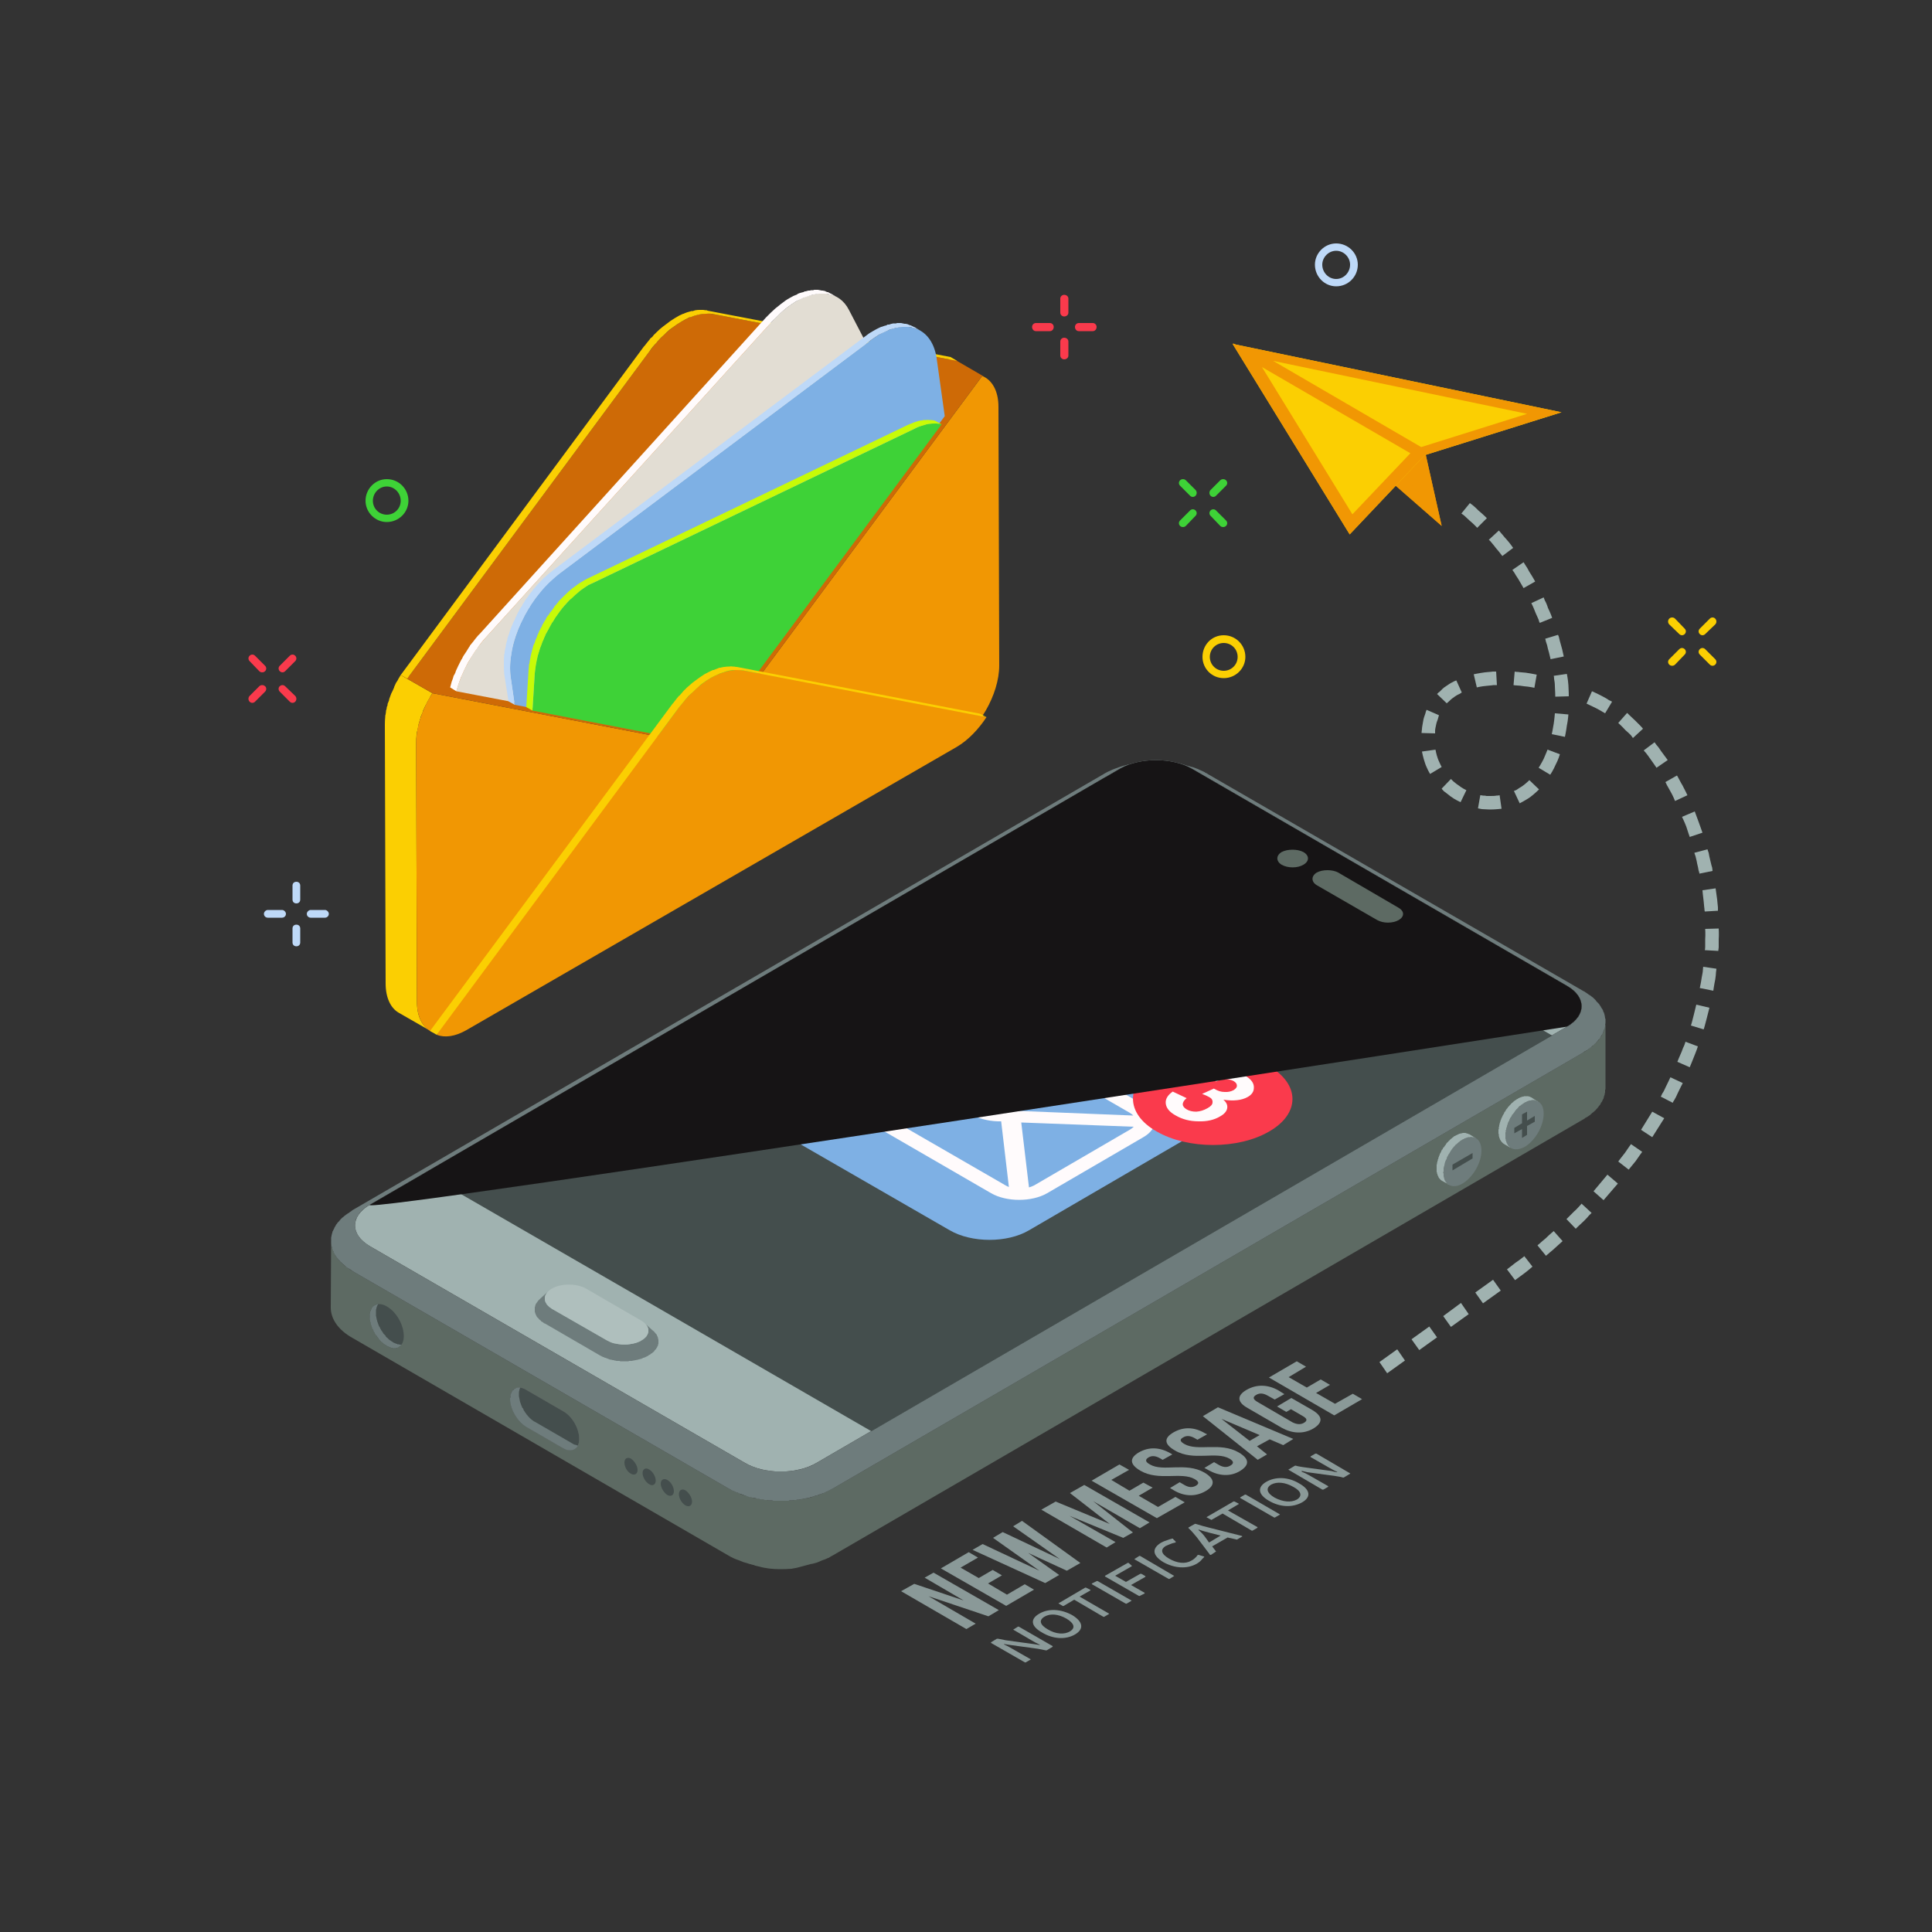 <svg version="1.2" xmlns="http://www.w3.org/2000/svg" viewBox="0 0 500 500" width="500" height="500">
	<rect x="0" y="0" width="500" height="500" fill="#333333" stroke="none"/>
	<title>2401009_307046-P8S82N-351</title>
	<style>
		.s0 { fill: #5d6a63 } 
		.s1 { fill: #a0b2b0 } 
		.s2 { fill: #6e7c7c } 
		.s3 { fill: #444e4d } 
		.s4 { fill: #767676 } 
		.s5 { fill: #afbfbd } 
		.s6 { fill: #7eb0e4 } 
		.s7 { fill: #fffbfc } 
		.s8 { fill: #fa3a4c } 
		.s9 { mix-blend-mode: lighten;fill: #161415 } 
		.s10 { fill: #fbcf02 } 
		.s11 { fill: #f19703 } 
		.s12 { fill: #ce6a06 } 
		.s13 { fill: #e2ddd3 } 
		.s14 { fill: #bed9f8 } 
		.s15 { fill: #3ed237 } 
		.s16 { fill: #c8fb07 } 
		.s17 { fill: #8a9998 } 
	</style>
	<g id="BACKGROUND">
	</g>
	<g id="OBJECT">
		<g id="&lt;Group&gt;">
			<g id="&lt;Group&gt;">
				<g id="&lt;Group&gt;">
					<g id="&lt;Group&gt;">
						<g id="&lt;Group&gt;">
							<path id="&lt;Path&gt;" class="s0" d="m415.5 264.8q0 0.1 0 0.3 0 0.1-0.1 0.2 0 0.2 0 0.3 0 0.1-0.1 0.3 0 0.1 0 0.2-0.1 0.2-0.1 0.3 0 0.1-0.1 0.3 0 0.1-0.1 0.2 0 0.2-0.1 0.3-0.1 0.1-0.1 0.3-0.1 0.1-0.2 0.2 0 0.2-0.1 0.3-0.1 0.1-0.2 0.3-0.1 0.1-0.2 0.2-0.1 0.2-0.2 0.4-0.1 0.1-0.1 0.2-0.3 0.3-0.5 0.5-0.1 0.1-0.2 0.2-0.2 0.2-0.4 0.4-0.1 0.1-0.2 0.2-0.2 0.1-0.3 0.3-0.1 0.1-0.3 0.2-0.1 0.1-0.3 0.2-0.1 0.1-0.3 0.2-0.1 0.1-0.3 0.3-0.1 0.1-0.3 0.2-0.2 0.1-0.3 0.2-0.3 0.1-0.5 0.3l-194.3 112.9q-0.6 0.3-1.3 0.6-0.1 0.1-0.3 0.2-0.6 0.3-1.2 0.5-0.1 0.1-0.2 0.1-0.7 0.3-1.4 0.5-0.5 0.1-1 0.3-0.3 0.1-0.7 0.2-0.6 0.1-1.1 0.2-0.4 0.1-0.8 0.1-0.1 0.1-0.3 0.1-0.7 0.1-1.3 0.2-0.2 0-0.4 0-0.4 0.1-0.8 0.1-0.6 0-1.3 0.1-0.4 0-0.8 0-0.5 0-1.1 0-0.4 0-0.9 0-0.4 0-0.9-0.1-0.5 0-0.9 0-0.5-0.1-1-0.2-0.4 0-0.8-0.1-0.5-0.1-1.1-0.2-0.4 0-0.8-0.1-0.6-0.1-1.1-0.3-0.4-0.1-0.8-0.2-0.2-0.1-0.4-0.1-0.6-0.2-1.2-0.4-0.2-0.1-0.3-0.2-0.5-0.2-1-0.4-0.3-0.1-0.5-0.2-0.8-0.4-1.4-0.7l-97.2-56.2c-3.8-2.2-5.6-5.1-5.6-7.9l-0.1 17.3c0 2.9 1.9 5.8 5.7 7.9l97.1 56.2q0 0 0 0 1.3 0.8 2.8 1.3 1.1 0.5 2.3 0.8 0.3 0.1 0.6 0.2 0 0 0.1 0-0.3-0.1-0.5-0.1 0 0 0.1 0h0.1q0 0 0.1 0 0 0.1 0.1 0.1h0.2q0.1 0.1 0.2 0.1 0.1 0 0.1 0 0.2 0.1 0.3 0.1 0 0 0.1 0h0.1q0 0.1 0.1 0.1 0 0 0.1 0l0.1 0.1q0.1 0 0.2 0 0 0 0.1 0 0 0 0.1 0.1h0.2q0 0 0.1 0 0.1 0.1 0.2 0.1h0.1c1.7 0.5 3.6 0.7 5.5 0.7q1.5 0 2.9-0.1 1.4-0.2 2.7-0.6l2.6-0.7q-0.1 0.1-0.2 0.1 0.7-0.2 1.5-0.4 0.7-0.3 1.4-0.6 0 0 0 0 0.7-0.2 1.3-0.5 0.1-0.1 0.3-0.1 0.6-0.4 1.2-0.7 0 0 0 0l194.3-112.9q0.1-0.1 0.2-0.1 0.1-0.1 0.2-0.2 0.2-0.1 0.4-0.2 0.1-0.1 0.3-0.2 0.1-0.1 0.3-0.2 0.1-0.1 0.3-0.2 0.1-0.2 0.3-0.3 0.1-0.1 0.2-0.2 0.2-0.1 0.3-0.2 0.1-0.1 0.1-0.1 0.1-0.1 0.1-0.1 0.3-0.2 0.5-0.5 0 0 0.1-0.1 0.3-0.3 0.5-0.6 0 0 0 0 0.1-0.1 0.1-0.2 0.2-0.1 0.3-0.3 0.1-0.1 0.1-0.2 0.1-0.2 0.2-0.4 0.1 0 0.1-0.1 0 0 0.1-0.1 0.1-0.2 0.1-0.3 0.1-0.1 0.1-0.2 0.1-0.2 0.2-0.3 0-0.1 0-0.2 0 0 0.1-0.1 0-0.1 0-0.3 0.1-0.1 0.1-0.2 0.1-0.2 0.1-0.3 0-0.1 0-0.1 0-0.1 0-0.1 0.1-0.2 0.1-0.3 0-0.2 0-0.3 0-0.1 0-0.3 0-0.1 0.1-0.2 0 0 0-0.1v-17.4q0 0.2 0 0.4z"/>
							<g id="&lt;Group&gt;">
								<g id="&lt;Group&gt;">
									<path id="&lt;Path&gt;" class="s1" d="m405.5 255.1c5.1 2.9 5.1 7.7 0 10.6l-194.2 112.9c-5.1 3-13.4 3-18.5 0l-97.1-56.1c-5.1-3-5.1-7.7 0-10.7l194.2-112.9c5.1-2.9 13.4-2.9 18.5 0z"/>
								</g>
								<path id="&lt;Path&gt;" class="s2" d="m415.5 264.5q0 0 0 0 0-0.4 0-0.8 0 0 0 0 0-0.1-0.1-0.1 0-0.4-0.1-0.7 0 0 0-0.1 0 0 0 0-0.1-0.3-0.2-0.7 0 0 0-0.1-0.1 0-0.1 0-0.1-0.4-0.2-0.7-0.1 0-0.1 0 0 0 0-0.1-0.2-0.3-0.4-0.6 0-0.1 0-0.1-0.1 0-0.1-0.1-0.2-0.3-0.4-0.6 0 0-0.1-0.1 0 0 0 0-0.3-0.3-0.6-0.6 0-0.1 0-0.1-0.1 0-0.1-0.1-0.3-0.3-0.7-0.7 0 0 0 0 0 0 0 0-0.4-0.3-0.8-0.6-0.1-0.1-0.1-0.1-0.1 0-0.1 0-0.5-0.4-1-0.7 0 0 0 0-0.2-0.2-0.5-0.3l-97.1-56.1q-0.4-0.3-0.9-0.5 0-0.1-0.1-0.1-0.6-0.3-1.1-0.5-0.2-0.1-0.3-0.1 0 0-0.1-0.1-0.8-0.3-1.6-0.6-0.1 0-0.2 0-0.5-0.2-1-0.3-1.3-0.4-2.6-0.8 0 0 0 0 0.4 0.2 0.7 0.3 0.6 0.2 1.2 0.4 0.1 0 0.2 0.1 0.4 0.2 0.7 0.3 0.4 0.2 0.8 0.4l97.1 56.2q0.3 0.2 0.6 0.4 0.2 0.1 0.3 0.2 0.4 0.3 0.7 0.6 0 0 0.1 0 0.3 0.2 0.5 0.5 0.1 0.1 0.2 0.2 0.2 0.2 0.4 0.5 0 0.1 0.1 0.1 0.2 0.3 0.3 0.6 0 0 0.1 0.1 0.1 0.3 0.2 0.6 0.1 0.1 0.1 0.2 0.1 0.2 0.1 0.5 0 0.1 0.1 0.2 0 0.2 0 0.5 0 0.1 0 0.1 0 0.4 0 0.7-0.1 0.1-0.1 0.2 0 0.2-0.1 0.5 0 0.1-0.1 0.2-0.1 0.2-0.2 0.4 0 0.2-0.1 0.3-0.1 0.2-0.2 0.4-0.1 0.2-0.3 0.3-0.1 0.2-0.3 0.4-0.1 0.1-0.2 0.2-0.2 0.2-0.4 0.5-0.1 0-0.2 0.1-0.3 0.3-0.6 0.5-0.1 0.1-0.1 0.1-0.4 0.3-0.9 0.5l-194.2 112.9q-0.5 0.3-1 0.5 0 0.1 0 0.1-0.5 0.2-1.1 0.4 0 0 0 0-0.5 0.2-1.1 0.4 0 0 0 0-0.5 0.1-1 0.3-0.2 0-0.4 0-0.4 0.1-0.7 0.2-0.2 0-0.5 0.1-0.4 0-0.9 0.1-0.1 0-0.1 0-0.6 0.1-1.2 0.1 0 0 0 0-0.6 0-1.2 0 0 0-0.1 0-0.6 0-1.2 0 0 0 0 0-0.6 0-1.2-0.1 0 0 0 0-0.6-0.1-1.2-0.2-0.1 0-0.1 0-0.6-0.1-1.1-0.2 0 0-0.1 0-0.5-0.1-1-0.3-0.1 0-0.1 0-0.5-0.2-1-0.4-0.1 0-0.2-0.1-0.5-0.1-0.9-0.3 0 0-0.1-0.1-0.5-0.2-1-0.5l-97.1-56.1q-0.4-0.3-0.7-0.5-0.2-0.1-0.3-0.2-0.2-0.2-0.5-0.4-0.1-0.1-0.2-0.2-0.2-0.2-0.4-0.3-0.1-0.2-0.3-0.3-0.1-0.2-0.2-0.3-0.2-0.2-0.3-0.4-0.2-0.3-0.3-0.6-0.1 0-0.1-0.1-0.1-0.2-0.2-0.5-0.1-0.1-0.1-0.1-0.1-0.4-0.1-0.7-0.1-0.1-0.1-0.2 0-0.2 0-0.5 0-0.1 0-0.2 0-0.3 0-0.5 0-0.1 0.1-0.1 0-0.3 0.1-0.7 0 0 0-0.1 0.1-0.3 0.3-0.5 0-0.1 0-0.1 0.2-0.3 0.4-0.6 0-0.1 0.1-0.2 0.2-0.3 0.4-0.5 0.1-0.1 0.1-0.1 0.2-0.3 0.5-0.5 0.1-0.1 0.1-0.1 0.4-0.3 0.7-0.6 0.1 0 0.2-0.1 0.3-0.2 0.8-0.5l194.2-112.9q0.4-0.2 0.9-0.4 0.1-0.1 0.2-0.1 1.2-0.6 2.6-1 0 0-0.1 0l-0.2 0.1q-0.1 0-0.2 0.1-0.1 0-0.1 0h-0.2q-0.1 0.1-0.1 0.1-0.1 0-0.2 0l-0.1 0.1q-0.1 0-0.2 0-0.1 0-0.2 0 0 0.1-0.1 0.1-0.1 0-0.1 0-0.1 0-0.2 0v0.1q-0.1 0-0.2 0h-0.1q0 0-0.1 0.1-0.1 0-0.2 0c-2 0.6-3.9 1.3-5.5 2.3l-194.3 112.8q-0.3 0.3-0.7 0.5-0.1 0.1-0.2 0.2-0.3 0.1-0.5 0.3-0.1 0.1-0.3 0.2-0.2 0.2-0.4 0.3-0.1 0.1-0.2 0.2-0.3 0.2-0.5 0.4 0 0.1-0.1 0.1-0.3 0.3-0.5 0.6-0.1 0.1-0.1 0.1-0.2 0.2-0.4 0.4 0 0.1-0.1 0.2-0.2 0.2-0.3 0.4 0 0.1-0.1 0.2-0.1 0.2-0.3 0.5 0 0 0 0.1 0 0 0 0-0.2 0.3-0.3 0.6 0 0.1-0.1 0.1-0.1 0.3-0.1 0.5-0.1 0.1-0.1 0.2 0 0.2-0.1 0.4 0 0.1 0 0.2-0.1 0.2-0.1 0.5 0 0 0 0.1 0 0 0 0 0 0.4 0 0.9 0 0 0 0.1 0 0.4 0.1 0.8 0 0 0 0.1 0 0 0 0.1 0.1 0.2 0.2 0.5 0 0.1 0 0.2 0.1 0.3 0.2 0.6 0.1 0 0.1 0 0 0.1 0 0.2 0.1 0.2 0.2 0.4 0.1 0.1 0.1 0.2 0.1 0.2 0.3 0.4 0 0 0 0.1 0.1 0 0.1 0.1 0.1 0.1 0.2 0.3 0.1 0.1 0.2 0.2 0.1 0.1 0.2 0.3 0.1 0 0.1 0.1 0.1 0.1 0.1 0.1 0.1 0.1 0.2 0.2 0.1 0.2 0.3 0.3 0.1 0.1 0.2 0.2 0 0 0.1 0.1 0 0 0.1 0.1 0.4 0.3 0.8 0.7 0 0 0 0 0.1 0 0.1 0.1 0.4 0.3 0.8 0.5 0.1 0.1 0.1 0.1 0.1 0 0.1 0 0.4 0.3 0.7 0.5l97.2 56.2q0.1 0 0.2 0.1 0.5 0.3 1.1 0.6 0 0 0.1 0 0.1 0 0.2 0.1 0.4 0.2 0.8 0.3 0.2 0.1 0.4 0.2 0.2 0.1 0.3 0.1 0.2 0.1 0.3 0.1 0.5 0.2 1 0.4 0.1 0 0.2 0 0 0.1 0.1 0.1 0.3 0.1 0.6 0.2 0.5 0.1 0.9 0.2 0 0 0.1 0 0 0 0.1 0 0.3 0.1 0.5 0.1 0.4 0.1 0.8 0.2 0.2 0 0.3 0 0.1 0.1 0.1 0.1 0.1 0 0.2 0 0.3 0 0.6 0.1 0.2 0 0.5 0.1 0.3 0 0.5 0 0 0 0 0 0 0 0 0 0.2 0 0.5 0.1 0.2 0 0.4 0 0.3 0 0.5 0 0.2 0.1 0.4 0.1 0 0 0 0 0 0 0 0 0.2 0 0.4 0 0.2 0 0.4 0 0.2 0 0.4 0 0.2 0 0.3 0 0.2 0 0.4 0 0 0 0 0 0 0 0 0 0.2 0 0.4 0 0.2 0 0.4 0 0.2 0 0.4 0 0.2 0 0.3 0 0.2 0 0.3 0 0 0 0 0 0.1 0 0.2 0 0.2-0.1 0.4-0.1 0.2 0 0.4 0 0.3 0 0.6-0.1 0.1 0 0.2 0 0 0 0.1 0 0.1 0 0.2 0 0.4-0.1 0.8-0.1 0.2-0.1 0.4-0.1 0.3 0 0.6-0.1 0.6-0.1 1.1-0.2 0.3-0.1 0.6-0.1 0.1-0.1 0.2-0.1 0.4-0.1 0.8-0.2 0.2-0.1 0.5-0.2 0 0 0 0 0 0 0.1 0 0.2 0 0.4-0.1 0.3-0.1 0.5-0.2 0.2-0.1 0.4-0.1 0.1-0.1 0.2-0.1 0 0 0.1 0 0-0.1 0.1-0.1 0.2-0.1 0.4-0.1 0.2-0.1 0.4-0.2 0.2-0.1 0.4-0.2 0.1 0 0.2-0.1 0 0 0 0 0.1 0 0.2-0.1 0.2-0.1 0.4-0.2 0.2-0.1 0.4-0.2 0.2-0.1 0.4-0.2l194.3-112.9q0 0 0-0.1 0.3-0.1 0.6-0.3 0 0 0 0 0.1-0.1 0.2-0.1 0.1-0.1 0.3-0.2 0 0 0.1-0.1 0.2-0.1 0.3-0.2 0.1-0.1 0.2-0.2 0 0 0.1 0 0.2-0.2 0.4-0.4 0.1 0 0.1-0.1 0.1 0 0.1 0 0.3-0.3 0.6-0.6 0.1 0 0.1-0.1 0 0 0 0 0.4-0.4 0.7-0.8 0 0 0 0 0 0 0 0 0.1-0.1 0.1-0.1 0.2-0.2 0.3-0.4 0.1-0.1 0.1-0.2 0.1-0.1 0.2-0.3 0 0 0 0 0.1-0.1 0.1-0.2 0.1-0.1 0.2-0.3 0.1-0.1 0.1-0.2 0.1-0.1 0.1-0.2 0 0 0-0.1 0.2-0.4 0.3-0.8 0 0 0 0 0-0.1 0.1-0.1 0.1-0.4 0.1-0.8 0 0 0 0 0-0.1 0-0.1 0.1-0.4 0.1-0.7 0-0.1 0-0.1z"/>
							</g>
						</g>
						<path id="&lt;Path&gt;" class="s3" d="m109.9 303.6c13.2 7.6 103.2 59.6 115.6 66.8l176.2-102.4-115.6-66.9z"/>
					</g>
					<g id="&lt;Group&gt;">
						<g id="&lt;Group&gt;">
							<path id="&lt;Path&gt;" class="s4" d="m136.2 369.3c-2.3-1.4-4.2-4.6-4.2-7.2 0-2.7 1.9-3.8 4.2-2.4l9.5 5.5c2.4 1.3 4.2 4.5 4.2 7.2 0 2.6-1.9 3.7-4.2 2.4z"/>
						</g>
						<g id="&lt;Group&gt;">
							<path id="&lt;Path&gt;" class="s3" d="m136.2 369.3c-2.3-1.4-4.2-4.6-4.2-7.2 0-2.7 1.9-3.8 4.2-2.4l9.5 5.5c2.4 1.3 4.2 4.5 4.2 7.2 0 2.6-1.9 3.7-4.2 2.4z"/>
						</g>
						<path id="&lt;Path&gt;" class="s2" d="m132 362.1c0 2.6 1.9 5.8 4.2 7.2l9.5 5.5c1.7 1 3.2 0.6 3.9-0.7q-0.2 0-0.3 0 0 0 0-0.1-0.2 0-0.4-0.1 0 0 0 0-0.2 0-0.4-0.1 0 0 0 0-0.2-0.1-0.5-0.3l-9.5-5.5q-0.2-0.1-0.4-0.2 0 0-0.1-0.1-0.2-0.1-0.3-0.2-0.1-0.1-0.1-0.1-0.2-0.1-0.3-0.3-0.1 0-0.1 0-0.2-0.2-0.3-0.4 0 0-0.1 0-0.1-0.2-0.3-0.4 0 0 0 0-0.2-0.2-0.4-0.5 0 0 0 0-0.1-0.2-0.3-0.4 0-0.1-0.1-0.2-0.1-0.2-0.2-0.3 0 0 0-0.1-0.1-0.2-0.2-0.4-0.1 0-0.1 0-0.1-0.3-0.2-0.5 0 0 0 0-0.1-0.3-0.2-0.5 0 0 0 0-0.1-0.3-0.2-0.6 0 0 0 0-0.1-0.2-0.1-0.5 0 0 0 0-0.1-0.3-0.1-0.5 0 0 0 0-0.1-0.3-0.1-0.5 0 0 0 0 0-0.3 0-0.5 0-0.3 0-0.5 0 0 0 0 0-0.2 0.1-0.4 0-0.1 0-0.1 0-0.2 0.1-0.3 0-0.1 0-0.1 0.1-0.1 0.1-0.3 0 0 0 0-0.7-0.1-1.2 0.2l-0.1 0.1q-0.2 0.1-0.3 0.1 0 0.1 0 0.1-0.1 0.1-0.2 0.2 0 0-0.1 0-0.1 0.1-0.1 0.2 0 0.1-0.1 0.1 0 0 0 0-0.1 0.1-0.1 0.3 0 0 0 0 0 0 0 0-0.1 0.1-0.1 0.2 0 0.1-0.1 0.1 0 0.1 0 0.1 0 0 0 0 0 0.1-0.1 0.3 0 0 0 0 0 0.1 0 0.1 0 0 0 0 0 0.2 0 0.3 0 0 0 0.1 0 0 0 0 0 0 0 0-0.1 0.2-0.1 0.4 0 0.1 0 0.1z"/>
					</g>
					<g id="&lt;Group&gt;">
						<g id="&lt;Group&gt;">
							<path id="&lt;Path&gt;" class="s3" d="m100.1 348.3c-2.4-1.4-4.4-4.8-4.4-7.7 0-2.8 2-3.9 4.4-2.5 2.5 1.4 4.4 4.8 4.4 7.7 0 2.8-2 3.9-4.4 2.5z"/>
						</g>
						<path id="&lt;Path&gt;" class="s2" d="m103.9 348q0 0 0 0-0.1 0-0.2 0 0 0 0 0-0.1 0-0.2 0 0 0-0.1 0 0 0 0 0-0.1-0.1-0.2-0.1 0 0 0 0-0.1 0-0.2 0 0 0 0 0-0.1 0-0.2 0 0-0.1 0-0.1-0.1 0-0.2 0 0 0 0 0-0.1-0.1-0.2-0.1-0.1 0-0.2-0.1-0.1 0-0.1 0-0.1-0.1-0.1-0.1-0.1 0-0.1 0-0.1-0.1-0.2-0.1-0.1-0.1-0.2-0.2 0 0 0 0-0.1 0-0.2-0.1-0.1 0-0.1-0.1-0.1 0-0.2-0.1 0 0 0 0-0.1-0.1-0.2-0.1 0-0.1-0.1-0.1 0 0-0.1-0.1 0 0-0.1-0.1 0 0-0.1-0.1 0 0-0.1-0.1 0 0-0.1-0.1 0 0-0.1 0 0-0.1-0.1-0.2 0 0-0.1 0 0-0.1-0.1-0.2 0 0 0-0.1-0.1-0.1-0.2-0.2 0 0 0 0-0.1-0.1-0.2-0.2-0.1-0.1-0.2-0.2 0 0 0 0-0.1-0.2-0.2-0.4-0.1 0-0.1-0.1-0.1-0.2-0.3-0.4 0-0.1 0-0.1-0.1-0.2-0.2-0.3 0-0.1-0.1-0.2 0 0 0-0.1-0.1-0.1-0.1-0.2 0 0-0.1 0 0-0.2-0.1-0.3 0 0 0 0 0-0.1-0.1-0.2 0-0.1 0-0.1 0-0.1-0.1-0.2 0 0 0-0.1 0-0.1-0.1-0.2 0 0 0 0 0-0.1-0.1-0.3 0 0 0-0.1 0 0 0-0.1-0.1-0.1-0.1-0.1 0-0.1 0-0.2 0 0 0-0.1-0.1-0.1-0.1-0.2 0 0 0-0.1 0-0.1 0-0.2 0 0 0 0-0.1-0.1-0.1-0.3 0 0 0 0 0-0.1 0-0.2 0 0 0-0.1 0-0.1 0-0.2 0 0 0 0 0-0.2 0-0.3 0-0.1 0-0.2 0-0.1 0-0.1 0-0.1 0-0.1 0-0.1 0-0.1 0-0.1 0-0.2 0 0 0-0.1 0 0 0.1-0.1 0 0 0-0.1 0 0 0-0.1 0-0.1 0-0.1 0-0.1 0.1-0.1 0-0.1 0-0.2 0 0 0 0 0.1-0.1 0.1-0.3 0 0 0 0 0.1-0.1 0.2-0.2 0-0.1 0-0.1 0 0 0.1-0.1-0.5 0.1-0.9 0.3-0.1 0.1-0.2 0.1 0 0 0 0 0 0.1-0.1 0.1 0 0-0.1 0.1 0 0-0.1 0 0 0.1-0.1 0.2 0 0 0 0 0 0 0 0.1-0.1 0-0.2 0.1 0 0.1 0 0.1-0.1 0.1-0.1 0.2 0 0 0 0.1-0.1 0-0.1 0 0 0 0 0 0 0.1 0 0.2-0.1 0-0.1 0.1 0 0 0 0 0 0 0 0.1 0 0.1 0 0.1 0 0-0.1 0 0 0.1 0 0.1 0 0.1 0 0.1 0 0 0 0 0 0.1 0 0.1 0 0.1 0 0.1 0 0.1 0 0.1-0.1 0-0.1 0 0 0.1 0 0.2 0 0 0 0 0 0 0 0.1 0 0.1 0 0.1 0 0 0 0 0 0.1 0 0.1 0 0.1 0 0.2 0 0.2 0 0.3 0 0 0 0.1 0 0 0 0.1 0 0.1 0 0.1 0 0.1 0 0.2 0 0 0 0.1 0.1 0.1 0.1 0.2 0 0 0 0.1 0 0 0 0 0 0.1 0 0.2 0 0 0 0.1 0.1 0 0.1 0.1 0 0.1 0 0.1 0 0.1 0 0.2 0.1 0 0.1 0.1 0 0.1 0 0.2 0 0 0 0 0.1 0.2 0.1 0.3 0 0 0 0 0 0 0 0 0.1 0.1 0.1 0.3 0 0 0 0 0.1 0.1 0.1 0.2 0 0.1 0 0.1 0.1 0.1 0.1 0.2 0 0 0 0 0.1 0.2 0.2 0.3 0 0 0 0.1 0 0 0 0 0 0 0.1 0.1 0 0.1 0 0.2 0.1 0 0.1 0.1 0.1 0.2 0.2 0.3 0 0.1 0 0.1 0.2 0.2 0.3 0.5 0.1 0 0.1 0 0.2 0.3 0.4 0.6 0.1 0.1 0.2 0.2 0 0 0 0.1 0.1 0.1 0.2 0.2 0 0 0 0 0.1 0.1 0.2 0.2 0 0 0 0.1 0.1 0 0.2 0.1 0 0 0 0.1 0.1 0 0.1 0.1 0.1 0 0.1 0 0.1 0.1 0.2 0.2 0 0 0 0 0.1 0.1 0.2 0.1 0 0.1 0 0.1 0.1 0.1 0.2 0.1 0 0 0.1 0.1 0 0 0.1 0.1 0 0 0.1 0 0.1 0.1 0.2 0.1 0 0.1 0 0.1 0.1 0 0.2 0.1 0.1 0 0.2 0.1 0 0 0.1 0 0 0.1 0.1 0.1 0 0 0 0 0 0 0.1 0 0.1 0.1 0.2 0.1 0 0 0 0 0.1 0.1 0.2 0.1 0 0 0 0 0 0 0 0 0.1 0 0.2 0.1 0 0 0 0 0 0 0.1 0 0 0 0.1 0 0 0 0 0 0 0 0.1 0 0 0 0.1 0 0 0 0 0 0 0.1 0.1 0.1 0 0 0.1 0 0 0 0 0 0 0 0.1 0 0 0 0.1 0 0 0 0 0 0 0 0.1 0 0 0 0 0 0 0 0 0 0.1 0 0.2 0 0 0 0.1 0 0 0 0 0 0.1 0 0.2-0.1 0 0 0 0 0 0 0 0 0.1 0 0.3 0 0 0 0 0 0 0 0 0 0 0 0 0 0.1-0.1 0.1-0.1 0.1 0 0.1 0 0.1-0.1 0.1-0.1 0.4-0.2 0.7-0.6z"/>
					</g>
					<g id="&lt;Group&gt;">
						<path id="&lt;Path&gt;" class="s2" d="m170.4 347.2q0 0 0-0.1 0-0.1 0-0.2 0-0.1 0-0.1 0 0 0 0 0-0.2-0.1-0.3 0 0 0-0.1 0 0 0-0.1 0-0.1 0-0.1-0.1-0.1-0.1-0.2 0 0 0-0.1-0.1 0-0.1-0.1 0-0.1-0.1-0.2 0 0 0-0.1 0 0 0 0-0.1-0.1-0.2-0.3-0.1 0-0.1 0 0-0.1 0-0.1-0.1-0.1-0.2-0.2 0-0.1-0.1-0.1 0-0.1-0.1-0.1 0-0.1-0.1-0.2-0.1 0-0.2-0.1l-2.2-2q0.1 0.1 0.2 0.2 0.1 0.1 0.1 0.1 0.1 0.1 0.2 0.2 0 0 0 0.1 0.1 0.1 0.2 0.2 0 0.1 0 0.1 0.1 0.1 0.1 0.2 0.1 0 0.1 0.1 0 0.1 0 0.2 0 0 0.1 0 0 0.2 0 0.3 0 0 0 0.1 0 0.1 0 0.2 0 0 0 0.1 0 0.1 0 0.2 0 0 0 0.1 0 0.1-0.1 0.2 0 0 0 0 0 0.2-0.1 0.3 0 0 0 0.1-0.1 0.1-0.2 0.2 0 0.1 0 0.1-0.1 0.1-0.1 0.2-0.1 0.1-0.2 0.1 0 0.1-0.1 0.2-0.1 0-0.1 0.1-0.1 0-0.2 0.1 0 0.1-0.1 0.1-0.1 0.1-0.2 0.2 0 0-0.1 0-0.1 0.1-0.3 0.2-0.2 0.2-0.5 0.3 0 0 0 0-0.2 0.1-0.5 0.2 0 0 0 0-0.2 0.1-0.5 0.2 0 0 0 0-0.3 0-0.5 0.1-0.3 0.1-0.7 0.1-0.2 0.1-0.5 0.1 0 0 0 0-0.3 0.1-0.6 0.1 0 0 0 0-0.3 0-0.6 0 0 0 0 0-0.3 0-0.6 0 0 0 0 0-0.3 0-0.6-0.1 0 0 0 0-0.3 0-0.6-0.1 0 0 0 0-0.3 0-0.5-0.1-0.1 0-0.1 0-0.3 0-0.5-0.1 0 0-0.1 0-0.2-0.1-0.5-0.2 0 0 0 0-0.2-0.1-0.4-0.2-0.1 0-0.1-0.1-0.3-0.1-0.5-0.2l-14.3-8.2q-0.2-0.2-0.3-0.3-0.1 0-0.2-0.1-0.1 0-0.2-0.1-0.1-0.1-0.2-0.3-0.1 0-0.1 0-0.1-0.1-0.3-0.3-0.1-0.1-0.1-0.3 0 0 0 0-0.1-0.1-0.2-0.2 0-0.1-0.1-0.2 0-0.1 0-0.1 0-0.1-0.1-0.3 0 0 0 0 0-0.1 0-0.2 0-0.1 0-0.1 0-0.1 0-0.2 0-0.1 0-0.2 0 0 0-0.1 0-0.1 0-0.2 0.1 0 0.1-0.1 0-0.1 0-0.2 0.1 0 0.1-0.1 0.1-0.1 0.1-0.1 0-0.1 0.1-0.2 0-0.1 0.1-0.1 0-0.1 0.1-0.2 0.1-0.1 0.1-0.1 0.1-0.2 0.3-0.3 0 0 0 0l-2.2 2q-0.2 0.2-0.4 0.4-0.1 0-0.1 0.1-0.1 0.1-0.2 0.3-0.1 0-0.1 0.1-0.1 0.1-0.2 0.3-0.1 0.1-0.1 0.1-0.1 0.2-0.1 0.3 0 0.1-0.1 0.2 0 0.1 0 0.2-0.1 0.1-0.1 0.2 0 0.1 0 0.2 0 0.1 0 0.2 0 0.2 0 0.3 0 0.1 0 0.2 0 0.1 0 0.2 0 0 0 0 0 0.1 0 0.1 0.1 0.2 0.1 0.3 0 0.1 0.1 0.2 0 0.2 0.1 0.3 0 0 0 0 0.1 0.2 0.2 0.4 0 0 0 0 0.1 0.1 0.2 0.3 0 0 0.1 0 0.1 0.2 0.4 0.5 0 0 0 0 0 0 0 0 0.2 0.2 0.4 0.3 0 0.1 0 0.1 0.1 0.1 0.3 0.2 0.1 0 0.2 0.1 0 0 0 0 0.2 0.2 0.4 0.3 0.1 0 0.1 0l14.3 8.3q0.2 0.1 0.4 0.2 0.1 0.1 0.2 0.1 0.1 0 0.1 0.1 0.1 0 0.2 0 0.2 0.2 0.5 0.2 0 0 0 0 0 0 0 0 0.2 0.1 0.5 0.2 0.1 0 0.2 0.1 0 0 0.1 0 0.1 0 0.1 0.1 0.2 0 0.5 0.1 0 0 0.1 0 0 0 0.1 0 0.1 0 0.2 0.1 0.2 0 0.4 0 0 0.1 0.1 0.1 0 0 0.1 0 0 0 0.1 0 0.1 0 0.3 0.1 0.1 0 0.3 0 0 0 0.1 0 0 0 0 0 0.1 0 0.1 0 0.1 0 0.3 0 0.1 0 0.2 0.1 0.1 0 0.2 0 0 0 0 0 0 0 0 0 0.1 0 0.2 0 0.1 0 0.1 0 0.1 0 0.2 0 0.1 0 0.2 0 0.1 0 0.2 0 0 0 0 0 0 0 0 0 0 0 0.1 0 0.1 0 0.2 0 0 0 0.1 0 0.1 0 0.2 0 0.1 0 0.1 0 0.1 0 0.1 0 0 0 0 0 0.1 0 0.1 0 0.1 0 0.2 0 0-0.1 0.1-0.1 0.1 0 0.2 0 0.1 0 0.2 0 0 0 0.1 0 0 0 0 0 0 0 0.1 0 0.1 0 0.2 0 0.2-0.1 0.4-0.1 0 0 0 0 0.5-0.1 1-0.2 0 0 0.1 0 0.1-0.1 0.3-0.1 0.1 0 0.3-0.1 0 0 0 0 0 0 0 0 0.1 0 0.2 0 0.1-0.1 0.2-0.1 0 0 0.1-0.1 0.1 0 0.2 0 0 0 0-0.1 0.1 0 0.1 0 0 0 0.1 0 0.1 0 0.1-0.1 0.1 0 0.2 0 0.1-0.1 0.2-0.1 0 0 0.1-0.1 0 0 0 0 0 0 0.1 0 0.1-0.1 0.2-0.1 0.1-0.1 0.2-0.1 0.1-0.1 0.1-0.1 0.1 0 0.1-0.1 0.2-0.1 0.3-0.1 0.1-0.1 0.1-0.1 0.1-0.1 0.1-0.1 0.1 0 0.1-0.1 0.2-0.1 0.3-0.1 0-0.1 0.1-0.1 0 0 0-0.1 0.1 0 0.2-0.1 0.1-0.1 0.2-0.2 0 0 0 0 0.1-0.1 0.1-0.2 0.1-0.1 0.2-0.2 0 0 0 0 0.1-0.1 0.2-0.2 0-0.1 0.1-0.2 0 0 0 0 0.1-0.2 0.2-0.3 0-0.1 0-0.1 0 0 0 0 0.1-0.2 0.2-0.3 0-0.1 0-0.1 0 0 0-0.1 0-0.1 0.1-0.2 0 0 0-0.1 0 0 0-0.1 0-0.1 0-0.1 0-0.1 0-0.2 0 0 0-0.1z"/>
						<g id="&lt;Group&gt;">
							<path id="&lt;Path&gt;" class="s5" d="m166 341.8c2.4 1.4 2.4 3.7 0 5.1-2.4 1.4-6.4 1.4-8.9 0l-14.3-8.2c-2.4-1.5-2.4-3.8 0-5.2 2.4-1.4 6.4-1.4 8.9 0z"/>
						</g>
					</g>
					<g id="&lt;Group&gt;">
						<g id="&lt;Group&gt;">
							<g id="&lt;Group&gt;">
								<path id="&lt;Path&gt;" class="s2" d="m394.5 285.4c-2.7 1.6-4.9 5.4-4.9 8.5 0 3.2 2.2 4.4 5 2.9 2.7-1.6 4.9-5.4 4.9-8.6 0-3.1-2.2-4.4-5-2.8z"/>
							</g>
							<path id="&lt;Path&gt;" class="s1" d="m387.8 292.7q0 0 0-0.1 0 0 0 0 0-0.1 0-0.2 0 0 0 0 0-0.1 0-0.1 0.1-0.1 0.1-0.1 0-0.1 0-0.1 0-0.1 0-0.1 0 0 0 0 0-0.2 0-0.3 0 0 0 0 0 0 0 0 0-0.1 0.1-0.2 0-0.1 0-0.1 0 0 0-0.1 0 0 0-0.1 0 0 0-0.1 0 0 0.1-0.1 0 0 0-0.1 0 0 0-0.1 0 0 0-0.1 0 0 0 0 0.1-0.1 0.1-0.2 0 0 0-0.1 0 0 0 0 0.1-0.1 0.1-0.2 0 0 0 0 0 0 0-0.1 0-0.1 0.1-0.2 0 0 0 0 0-0.1 0-0.1 0.1-0.1 0.1-0.1 0-0.1 0-0.1 0-0.1 0-0.1 0.1 0 0.1-0.1 0 0 0-0.1 0 0 0.1-0.1 0 0 0 0 0-0.1 0.1-0.2 0 0 0-0.1 0 0 0 0 0.1-0.1 0.1-0.2 0 0 0 0 0.1-0.1 0.1-0.2 0 0 0.1-0.1 0 0 0 0 0.1-0.2 0.2-0.4 0 0 0 0 0-0.1 0-0.1 0.2-0.2 0.4-0.5 0 0 0 0 0 0 0-0.1 0.2-0.3 0.5-0.6 0 0 0-0.1 0.1-0.1 0.2-0.2 0 0 0 0 0 0 0 0 0.1-0.1 0.2-0.2 0 0 0 0 0-0.1 0.1-0.1 0-0.1 0.1-0.1 0 0 0-0.1 0 0 0.1 0 0-0.1 0.1-0.1 0-0.1 0-0.1 0.1 0 0.1-0.1 0.1 0 0.1 0 0-0.1 0-0.1 0.1 0 0.1-0.1 0.1 0 0.1 0 0-0.1 0.1-0.1 0 0 0.1-0.1 0 0 0 0 0.1-0.1 0.1-0.1 0 0 0.1-0.1 0 0 0.1 0 0-0.1 0-0.1 0.1 0 0.1-0.1 0 0 0.1 0 0 0 0.1-0.1 0 0 0.1 0 0 0 0 0 0.1-0.1 0.2-0.2 0 0 0 0 0 0 0 0 0.1 0 0.2-0.1 0 0 0.1 0 0-0.1 0.1-0.1 0 0 0.1-0.1 0 0 0 0 0.1 0 0.1 0 0.1-0.1 0.1-0.1 0 0 0.1 0 0 0 0 0 0.1-0.1 0.2-0.1 0.1 0 0.2-0.1 0 0 0 0 0.1 0 0.1 0 0.1 0 0.1 0 0-0.1 0.1-0.1 0 0 0 0 0.1 0 0.1 0 0 0 0.1 0 0 0 0.1 0 0 0 0 0 0.1-0.1 0.1-0.1 0 0 0.1 0 0 0 0 0 0.1 0 0.1 0 0.1 0 0.1 0 0 0 0 0 0.1 0 0.1 0 0.1 0 0.1 0 0.1 0 0.1 0 0 0 0 0 0.1 0 0.2 0 0 0 0 0 0.1 0 0.1 0 0.1 0 0.2 0 0 0 0 0 0.2 0.1 0.3 0.1 0.1 0 0.1 0 0 0 0 0 0.1 0.1 0.1 0.1 0.1 0 0.1 0 0.1 0.1 0.2 0.1l1.7 1.1q0-0.1-0.1-0.1-0.1-0.1-0.1-0.1-0.1 0-0.1 0-0.1 0-0.1 0-0.1-0.1-0.3-0.1 0 0 0 0-0.1-0.1-0.3-0.1 0 0 0 0-0.1 0-0.2 0 0 0-0.1 0 0 0-0.1 0-0.1 0-0.1 0-0.1 0-0.1 0-0.1 0-0.1 0.1-0.1 0-0.1 0-0.1 0-0.2 0 0 0 0 0-0.1 0-0.2 0 0 0.1-0.1 0.1 0 0-0.1 0-0.1 0-0.1 0-0.1 0.1-0.2 0.1-0.1 0.1-0.2 0.1-0.1 0-0.1 0.1-0.1 0-0.2 0 0 0.1-0.1 0.1-0.1 0-0.2 0.1-0.1 0.1-0.2 0.1 0 0 0 0.1-0.1 0-0.3 0.1 0 0 0 0.1-0.1 0-0.2 0.1 0 0-0.1 0-0.1 0.1-0.1 0.2-0.1 0-0.1 0-0.1 0.1-0.2 0.1 0 0.1-0.1 0.1 0 0.1-0.1 0.1 0 0.1-0.1 0.1-0.1 0.1-0.1 0.2-0.1 0-0.1 0.1-0.1 0-0.1 0.1-0.1 0-0.1 0.1-0.1 0.1-0.2 0.1 0 0.1 0 0.1-0.1 0.1-0.2 0.2 0 0.1-0.1 0.1 0 0.1-0.1 0.2-0.1 0.1-0.2 0.3 0 0 0 0-0.2 0.2-0.3 0.4 0 0-0.1 0-0.1 0.3-0.3 0.6 0 0 0 0-0.1 0.2-0.3 0.4 0 0.1 0 0.1-0.1 0.1-0.1 0.2-0.1 0.1-0.1 0.2 0 0 0 0.1-0.1 0.1-0.2 0.3 0 0 0 0 0 0.1-0.1 0.2 0 0.1 0 0.1-0.1 0.1-0.1 0.2 0 0.1 0 0.1-0.1 0.1-0.1 0.3 0 0 0 0-0.1 0.1-0.1 0.3 0 0 0 0.1-0.1 0.1-0.1 0.2 0 0 0 0.1-0.1 0.1-0.1 0.2 0 0 0 0.1 0 0.1 0 0.2-0.1 0-0.1 0.1 0 0.1 0 0.2 0 0 0 0 0 0.2 0 0.3-0.1 0.1-0.1 0.1 0 0.1 0 0.2 0 0 0 0.1 0 0.1 0 0.2 0 0 0 0.1 0 0.1 0 0.2 0 0.2 0 0.3 0 0 0 0.1 0 0.1 0 0.2 0 0 0 0.1 0 0 0 0.1 0.1 0.1 0.1 0.1 0 0.1 0 0.2 0 0 0 0.1 0 0 0 0.1 0.1 0.1 0.1 0.1 0 0.1 0 0.1 0 0.1 0.1 0.2 0 0 0 0.1 0 0.1 0.1 0.2 0 0 0 0 0.1 0.2 0.2 0.4 0 0 0 0 0.1 0.1 0.1 0.2 0.1 0 0.1 0.1 0.1 0.1 0.2 0.1 0 0 0 0.1 0.1 0 0.2 0.1 0 0 0 0.1 0.1 0 0.2 0.1l-1.7-1q-0.1-0.1-0.3-0.2 0 0 0 0-0.1-0.1-0.2-0.2 0 0 0 0-0.1-0.1-0.2-0.2 0 0 0 0-0.1-0.1-0.2-0.3 0 0 0 0 0 0 0 0-0.1-0.1-0.2-0.3 0 0 0 0 0 0 0 0 0-0.1-0.1-0.3 0 0 0 0 0 0 0 0 0-0.1-0.1-0.2 0 0 0 0 0-0.1 0-0.1 0-0.1 0-0.1 0-0.1-0.1-0.1 0 0 0-0.1 0 0 0-0.1 0 0 0 0 0-0.1 0-0.1 0-0.1 0-0.1 0 0 0-0.1 0 0 0-0.1-0.1 0-0.1-0.1 0 0 0 0 0-0.1 0-0.1 0-0.1 0-0.1 0 0 0 0 0-0.2 0-0.3 0 0 0 0 0-0.1 0-0.2z"/>
						</g>
						<path id="&lt;Path&gt;" class="s3" d="m393.9 288.4l1.3-0.7v2.3l2-1.2v1.5l-2 1.1v2.3l-1.3 0.8v-2.3l-2 1.1v-1.4l2-1.2z"/>
					</g>
					<g id="&lt;Group&gt;">
						<g id="&lt;Group&gt;">
							<g id="&lt;Group&gt;">
								<path id="&lt;Path&gt;" class="s2" d="m378.5 294.9c-2.8 1.6-5 5.4-5 8.6 0.1 3.1 2.3 4.4 5 2.8 2.7-1.6 4.9-5.4 4.9-8.5 0-3.2-2.2-4.5-4.9-2.9z"/>
							</g>
							<path id="&lt;Path&gt;" class="s1" d="m371.8 302.2q0 0 0 0 0-0.1 0-0.1 0-0.1 0-0.1 0-0.1 0-0.1 0-0.1 0-0.1 0 0 0-0.1 0 0 0-0.1 0 0 0-0.1 0 0 0 0 0-0.1 0.1-0.3 0 0 0 0 0 0 0 0 0-0.1 0-0.2 0 0 0 0 0-0.1 0-0.1 0.1-0.1 0.1-0.2 0 0 0 0 0-0.1 0-0.1 0-0.1 0-0.1 0-0.1 0.1-0.1 0-0.1 0-0.1 0-0.1 0-0.1 0-0.1 0-0.1 0-0.1 0.1-0.1 0 0 0-0.1 0-0.1 0.1-0.2 0 0 0 0 0 0 0 0 0-0.1 0-0.3 0 0 0.1 0 0 0 0-0.1 0 0 0-0.1 0 0 0.1-0.1 0 0 0-0.1 0 0 0 0 0.1-0.1 0.1-0.2 0 0 0-0.1 0 0 0 0 0.1-0.1 0.1-0.2 0 0 0 0 0.1-0.1 0.1-0.1 0-0.1 0.1-0.2 0 0 0 0 0-0.1 0.1-0.2 0 0 0-0.1 0 0 0 0 0.1-0.2 0.2-0.4 0.1 0 0.1 0 0 0 0 0 0.1-0.3 0.3-0.6 0 0 0 0 0 0 0.1 0 0.2-0.4 0.5-0.7 0 0 0 0 0-0.1 0.1-0.2 0 0 0-0.1 0.1 0 0.1 0 0-0.1 0.1-0.2 0 0 0.1 0 0 0 0-0.1 0.1 0 0.1-0.1 0 0 0.1 0 0-0.1 0-0.1 0.1-0.1 0.1-0.1 0.1 0 0.1 0 0-0.1 0.1-0.1 0-0.1 0-0.1 0.1 0 0.1-0.1 0 0 0.1-0.1 0 0 0.1 0 0 0 0-0.1 0.1 0 0.1-0.1 0.1 0 0.1 0 0 0 0.1-0.1 0 0 0.1-0.1 0 0 0 0 0 0 0.1-0.1 0 0 0.1 0 0 0 0-0.1 0.1 0 0.1 0 0.1-0.1 0.1-0.1 0 0 0 0 0.1-0.1 0.2-0.2 0 0 0 0 0.1 0 0.1 0 0.1 0 0.2-0.1 0 0 0 0 0.1-0.1 0.2-0.1 0 0 0 0 0.1 0 0.1-0.1 0 0 0.1 0 0 0 0.1 0 0-0.1 0-0.1 0 0 0.1 0 0.1 0 0.2-0.1 0.1 0 0.2-0.1 0 0 0 0 0 0 0.1 0 0 0 0.1 0 0 0 0 0 0.1 0 0.1-0.1 0 0 0.1 0 0 0 0 0 0.1 0 0.1 0 0 0 0.1 0 0 0 0 0 0.1 0 0.1 0 0.1-0.1 0.1-0.1 0 0 0.1 0 0 0 0.1 0 0 0 0 0 0 0 0.1 0 0 0 0.1 0 0 0 0 0 0.1 0 0.1 0 0.1 0 0.1 0 0.1 0 0.1 0 0 0 0 0 0.1 0 0.3 0.1 0 0 0 0 0.1 0 0.3 0.1 0 0 0 0 0 0 0 0 0.1 0 0.2 0 0 0 0 0.1 0.1 0 0.2 0l1.8 1.1q-0.1-0.1-0.2-0.1 0 0-0.1 0 0-0.1-0.1-0.1 0 0 0 0-0.2-0.1-0.3-0.1-0.1 0-0.1 0-0.1 0-0.2 0 0 0-0.1 0-0.1-0.1-0.1-0.1-0.1 0-0.1 0-0.1 0-0.2 0.1 0 0-0.1 0 0 0-0.1 0 0 0-0.1 0 0 0-0.1 0 0 0-0.1 0-0.1 0-0.1 0-0.1 0.1-0.1 0.1-0.1 0-0.1 0-0.1 0-0.2 0 0 0.1 0 0.1-0.2 0-0.3 0.1-0.1 0-0.2 0 0 0.1-0.1 0.1 0 0-0.1 0.1-0.1 0-0.1 0-0.1 0.1-0.2 0.1-0.1 0.1-0.3 0.2 0 0 0 0-0.1 0.1-0.2 0.1-0.1 0.1-0.1 0.1-0.1 0-0.1 0.1-0.1 0-0.1 0.1-0.1 0-0.2 0.1 0 0-0.1 0.1 0 0-0.1 0.1-0.1 0-0.1 0.1-0.1 0-0.1 0.1-0.1 0-0.1 0.1-0.1 0-0.2 0.1 0 0-0.1 0.1 0 0-0.1 0.1 0 0.1-0.1 0.1 0 0.1-0.1 0.2 0 0-0.1 0-0.1 0.1-0.2 0.3 0 0 0 0-0.1 0.1-0.2 0.2-0.1 0.1-0.2 0.3 0 0 0 0-0.1 0.2-0.3 0.4 0 0 0 0.1-0.2 0.2-0.3 0.5-0.1 0-0.1 0.1-0.1 0.1-0.2 0.3 0 0.1-0.1 0.2 0 0 0 0.1-0.1 0.1-0.2 0.2 0 0.1 0 0.1 0 0.1-0.1 0.3 0 0 0 0.1-0.1 0.1-0.1 0.2 0 0-0.1 0.1 0 0.1 0 0.1-0.1 0.1-0.1 0.1 0 0.2-0.1 0.3 0 0 0 0 0 0.2-0.1 0.3 0 0.1 0 0.1 0 0.1 0 0.2-0.1 0-0.1 0.1 0 0.1 0 0.2 0 0 0 0.1-0.1 0.1-0.1 0.2 0 0 0 0.1 0 0.1-0.1 0.2 0 0 0 0.1 0 0.1 0 0.2 0 0.1 0 0.1 0 0.1 0 0.2 0 0.1 0 0.1 0 0.1 0 0.2 0 0.1 0 0.1-0.1 0.1-0.1 0.3 0 0.1 0.1 0.2 0 0.1 0 0.1 0 0.1 0 0.2 0 0 0 0.1 0 0.1 0 0.1 0 0.1 0 0.1 0 0.1 0 0.2 0 0 0.1 0.1 0 0.1 0 0.1 0 0.1 0 0.2 0 0 0.1 0.1 0 0 0 0.1 0 0.1 0 0.1 0.1 0.1 0.1 0.3 0 0 0.1 0 0 0.1 0.1 0.3 0 0 0 0 0.1 0.1 0.2 0.2 0 0.1 0 0.1 0.1 0.1 0.2 0.2 0 0 0 0 0.1 0.1 0.2 0.2 0 0 0.1 0 0.1 0.1 0.2 0.1l-1.8-1q-0.1-0.1-0.2-0.1 0-0.1-0.1-0.1-0.1-0.1-0.2-0.2 0 0 0 0-0.1-0.1-0.1-0.2-0.1 0-0.1 0-0.1-0.1-0.1-0.2 0 0 0 0 0 0-0.1-0.1 0-0.1-0.1-0.3 0 0 0 0 0 0 0 0-0.1-0.1-0.1-0.2 0 0 0-0.1-0.1 0-0.1 0 0-0.1 0-0.2 0 0 0 0 0 0 0-0.1-0.1 0-0.1-0.1 0 0 0-0.1 0 0 0 0 0-0.1 0-0.1 0-0.1 0-0.1-0.1 0-0.1-0.1 0 0 0-0.1 0 0 0 0 0-0.1 0-0.1 0-0.1 0-0.1 0-0.1 0-0.1 0-0.1 0-0.1 0-0.1 0-0.1 0 0 0 0 0-0.1 0-0.3 0 0 0 0 0-0.1 0-0.2z"/>
						</g>
						<path id="&lt;Path&gt;" class="s3" d="m381.1 298.4v1.4l-5.2 3.1v-1.5z"/>
					</g>
					<g id="&lt;Group&gt;">
						<g id="&lt;Group&gt;">
							<path id="&lt;Path&gt;" class="s3" d="m163.3 381.4c-1-0.5-1.7-1.8-1.7-2.9 0-1.1 0.8-1.5 1.7-1 0.9 0.6 1.7 1.9 1.7 2.9 0 1.1-0.8 1.5-1.7 1z"/>
						</g>
						<g id="&lt;Group&gt;">
							<path id="&lt;Path&gt;" class="s3" d="m168 384.1c-0.9-0.5-1.7-1.8-1.7-2.9 0-1 0.8-1.5 1.7-0.9 0.9 0.5 1.7 1.8 1.7 2.9 0 1-0.8 1.5-1.7 0.9z"/>
						</g>
						<g id="&lt;Group&gt;">
							<path id="&lt;Path&gt;" class="s3" d="m172.7 386.9c-0.9-0.6-1.7-1.9-1.7-2.9 0-1.1 0.8-1.5 1.7-1 0.9 0.5 1.7 1.8 1.7 2.9 0 1.1-0.8 1.5-1.7 1z"/>
						</g>
						<g id="&lt;Group&gt;">
							<path id="&lt;Path&gt;" class="s3" d="m177.4 389.6c-0.9-0.5-1.7-1.8-1.7-2.9 0-1.1 0.8-1.5 1.7-1 0.9 0.6 1.7 1.9 1.7 2.9 0 1.1-0.8 1.5-1.7 1z"/>
						</g>
					</g>
				</g>
				<g id="&lt;Group&gt;">
					<g id="&lt;Group&gt;">
						<path id="&lt;Path&gt;" class="s6" d="m312.4 279.7c5.7 3.2 5.7 8.6 0.1 11.8l-46.2 26.9c-5.6 3.3-14.8 3.3-20.5 0l-46.5-26.8c-5.6-3.3-5.7-8.7 0-11.9l46.1-26.9c5.7-3.2 14.9-3.2 20.6 0z"/>
					</g>
					<g id="&lt;Group&gt;">
						<path id="&lt;Compound Path&gt;" class="s7" d="m295.9 285.9c4 2.3 4 6.1 0 8.4l-24.9 14.5c-4 2.3-10.5 2.3-14.5 0l-40.6-23.5c-4-2.3-4.1-6.1-0.1-8.4l24.9-14.5c4-2.3 10.5-2.3 14.5 0zm-44.2-21.4q-0.5-0.3-1.2-0.5l2.5 20.1c0.1 0.9 0.8 1.6 1.8 2.2 0.9 0.6 2.3 1 3.8 1l34.7 1.4q-0.4-0.4-0.9-0.7zm8.4 42.2q0.5 0.3 1 0.5l-2-17h-0.9c-2.7-0.1-5.2-0.8-7-1.9-1.9-1-3.1-2.4-3.3-4v-0.5l-29.3-1.2q0.4 0.4 0.8 0.6zm-40.6-27.7q-0.6 0.3-1 0.7l29.1 1.2-2.1-16.9q-0.6 0.2-1.2 0.5zm48.1 27.8l24.9-14.5q0.5-0.3 0.9-0.7l-29.1-1.1 2 16.8q0.7-0.2 1.3-0.5z"/>
					</g>
					<g id="&lt;Group&gt;">
						<g id="&lt;Group&gt;">
							<path id="&lt;Path&gt;" class="s8" d="m328.4 275.9c8.1 4.7 8.1 12.3 0.1 16.9-8 4.7-21.1 4.7-29.2 0-8.1-4.6-8.1-12.2-0.1-16.9 8-4.6 21.1-4.6 29.2 0z"/>
						</g>
						<g id="&lt;Group&gt;">
							<path id="&lt;Path&gt;" class="s7" d="m322.1 278.3q2.5 1.4 2.4 3.2 0 1.5-1.6 2.4-2.3 1.3-6.3 0.7 1.2 1 1 2.2-0.2 1.2-1.8 2.1-2.3 1.4-5.6 1.3-3.3 0-5.9-1.5-2.4-1.3-2.6-3.1-0.2-1.7 1.8-3.1l3.6 1.7q-1 0.8-1 1.6 0 0.7 1 1.3 1 0.6 2.5 0.6 1.5-0.1 2.9-0.9 1.3-0.7 1.3-1.5 0.1-0.9-0.9-1.4-0.7-0.4-1.8-0.8l3.1-1.4q0 0.1 0.1 0.1 1.3 0.8 2.6 0.8 1.3 0.1 2.4-0.5 0.9-0.6 0.8-1.2 0-0.6-0.8-1.1-0.9-0.5-2.1-0.5-1.2 0-2.5 0.6l-2.6-2.1q1.9-0.8 3.5-0.9 1.6-0.2 3.3 0.2 1.8 0.3 3.2 1.2z"/>
						</g>
					</g>
				</g>
				<g id="&lt;Group&gt;" style="mix-blend-mode: screen">
					<path id="&lt;Path&gt;" class="s9" d="m405.5 255.1c5.1 2.9 5.1 7.7 0 10.6 0 0-314.9 49.1-309.8 46.1l194.2-112.9c5.1-2.9 13.4-2.9 18.5 0z"/>
				</g>
				<g id="&lt;Group&gt;">
					<g id="&lt;Group&gt;">
						<path id="&lt;Path&gt;" class="s0" d="m361.9 234.9c1.6 0.9 1.6 2.3 0.1 3.2-1.6 0.9-4 0.9-5.6 0l-15.6-9c-1.5-0.9-1.5-2.4 0-3.3 1.5-0.8 4-0.8 5.5 0z"/>
					</g>
					<g id="&lt;Group&gt;">
						<path id="&lt;Path&gt;" class="s0" d="m337.3 220.5c1.6 0.9 1.6 2.4 0 3.3-1.5 0.9-4 0.9-5.6 0-1.5-0.9-1.5-2.4 0-3.3 1.5-0.8 4.1-0.8 5.6 0z"/>
					</g>
				</g>
			</g>
			<g id="&lt;Group&gt;">
				<g id="&lt;Group&gt;">
					<path id="&lt;Path&gt;" class="s10" d="m107.9 189.5q0.1-0.4 0.2-0.8 0.1-0.5 0.2-0.9 0-0.3 0.1-0.6 0.2-0.6 0.4-1.3 0-0.1 0-0.2 0.3-0.7 0.6-1.4 0-0.2 0.1-0.4 0.3-0.6 0.6-1.3 0-0.1 0.1-0.1 0.3-0.7 0.7-1.4 0.1-0.1 0.2-0.3 0.3-0.7 0.8-1.4l-8.2-4.7q0 0 0 0-0.3 0.5-0.6 1-0.1 0.2-0.2 0.4-0.1 0.1-0.2 0.3-0.1 0.2-0.2 0.3-0.2 0.5-0.5 1.1 0 0 0 0 0 0 0 0.1-0.2 0.4-0.4 0.9-0.1 0.2-0.2 0.4-0.1 0.2-0.2 0.4 0 0.1-0.1 0.3-0.2 0.5-0.4 1.1 0 0 0 0 0 0.1 0 0.2-0.2 0.5-0.4 1 0 0.1 0 0.3-0.1 0.2-0.2 0.5 0 0.3-0.1 0.6 0 0.1-0.1 0.3 0 0.5-0.1 0.9 0 0.2-0.1 0.4 0 0.2 0 0.3-0.1 1-0.1 2l0.2 67c0 3.7 1.3 6.4 3.4 7.6l8.2 4.7c-2.2-1.2-3.5-3.8-3.5-7.6l-0.2-66.9q0-1 0.1-2.1 0.1-0.3 0.1-0.7z"/>
					<g id="&lt;Group&gt;">
						<path id="&lt;Path&gt;" class="s11" d="m254.2 97.3c2.5 1 4.2 3.8 4.2 8l0.2 66.9c0 7.5-5.3 16.7-11.8 20.5l-127 73.3c-6.5 3.8-11.9 0.8-11.9-6.8l-0.2-66.9c0-4.2 1.6-8.9 4.2-12.9l62.9 12.1c2.6 0.5 5.5-0.2 8.4-1.9 2.9-1.7 5.8-4.3 8.3-7.7z"/>
					</g>
					<path id="&lt;Path&gt;" class="s12" d="m254.9 97.6l-8.1-4.7q0 0-0.1 0-0.3-0.2-0.6-0.3 0 0-0.1-0.1v0.1l-62.7 84.6q-0.8 1.1-1.8 2.2-0.2 0.3-0.5 0.6-0.6 0.6-1.3 1.2-0.7 0.8-1.5 1.4-0.4 0.4-0.8 0.7-1.2 0.9-2.4 1.6-1 0.6-2.1 1-0.1 0.1-0.2 0.1-0.9 0.3-1.8 0.6-0.2 0-0.4 0-0.9 0.3-1.8 0.3 0 0-0.1 0-1 0-1.9-0.1l-62.6-12-0.3-0.2-0.1 0.1 8.2 4.7 62.9 12.1q0.1 0 0.2 0 0.4 0.1 0.9 0.1 0.4 0 0.9 0 0 0 0 0 0 0 0.1 0 0.5 0 1.1-0.1 0.3 0 0.6-0.1 0.2-0.1 0.4-0.1 0.2 0 0.3-0.1 0.8-0.2 1.5-0.5 0.1 0 0.2-0.1 0 0 0.1 0 1-0.4 2.1-1 1.2-0.7 2.3-1.6 0.4-0.3 0.8-0.6 0.8-0.7 1.6-1.4 0.1-0.2 0.3-0.3 0.5-0.5 0.9-1 0.3-0.3 0.6-0.6 0-0.1 0.1-0.2 0.6-0.7 1.2-1.4 0.3-0.3 0.5-0.6l62.7-84.6q0.4 0.1 0.7 0.3 0 0 0 0z"/>
				</g>
				<g id="&lt;Group&gt;">
					<g id="&lt;Group&gt;">
						<path id="&lt;Path&gt;" class="s12" d="m176.4 83.2c2.9-1.7 5.8-2.4 8.3-1.9l63 12.1-62.7 84.7c-2.6 3.4-5.5 6-8.4 7.7-2.9 1.7-5.8 2.4-8.3 1.9l-62.9-12.1 62.7-84.7c2.5-3.4 5.4-6 8.3-7.7z"/>
					</g>
					<path id="&lt;Path&gt;" class="s10" d="m180.5 81.5q0.2 0 0.4-0.1 0.9-0.2 1.8-0.2 0 0 0.1 0 1-0.1 1.9 0.1l63 12.1-1.7-1-62.9-12q-0.1-0.1-0.2-0.1-0.4 0-0.9-0.1-0.4 0-0.9 0 0 0 0 0 0 0-0.1 0-0.5 0-1.1 0.1-0.3 0.1-0.6 0.2-0.2 0-0.4 0-0.2 0.1-0.3 0.1-0.8 0.2-1.5 0.5-0.1 0.1-0.2 0.1 0 0-0.1 0-1 0.4-2.1 1.1-1.2 0.7-2.3 1.6-0.4 0.3-0.8 0.6-0.8 0.6-1.6 1.4-0.1 0.1-0.3 0.3-0.5 0.4-0.9 1-0.3 0.2-0.6 0.5 0 0.1-0.1 0.2-0.6 0.7-1.2 1.5-0.3 0.3-0.5 0.6l-62.7 84.7 1.7 0.9 62.7-84.7q0.8-1.2 1.8-2.2 0.2-0.3 0.5-0.6 0.6-0.7 1.3-1.3 0.7-0.7 1.5-1.4 0.4-0.3 0.8-0.6 1.2-0.9 2.4-1.6 1-0.6 2.1-1.1 0.1 0 0.2 0 0.9-0.4 1.8-0.6z"/>
				</g>
				<g id="&lt;Group&gt;">
					<g id="&lt;Group&gt;">
						<g id="&lt;Group&gt;">
							<path id="&lt;Path&gt;" class="s13" d="m206 78c5.7-3.3 11.2-2.7 13.7 2.2l18.3 35.2-47.8 64.5c-2.5 3.4-5.4 6.1-8.3 7.7-2.8 1.7-5.7 2.4-8.3 1.9l-55.5-10.6c1.3-4.9 4-9.9 7.7-14l74-81.7c2-2.2 4.2-4 6.2-5.2z"/>
						</g>
						<path id="&lt;Path&gt;" class="s7" d="m203.8 79.5q1.1-0.8 2.2-1.5 1-0.5 1.9-0.9 0.3-0.1 0.6-0.2 0.5-0.2 1.1-0.4 0.3-0.1 0.6-0.2 0.3-0.1 0.6-0.1 0.4-0.1 0.8-0.1 0.2-0.1 0.4-0.1 0.5 0 0.9 0 0.2 0 0.3 0 0.6 0 1.2 0.1 0.1 0 0.2 0.1 0.4 0.1 0.9 0.2 0.1 0.1 0.2 0.1 0.6 0.2 1 0.5l-1.6-1q0 0-0.1 0-0.3-0.2-0.7-0.4-0.1 0-0.2 0-0.1-0.1-0.3-0.1-0.1-0.1-0.3-0.2-0.3 0-0.5-0.1-0.2 0-0.3 0 0 0 0 0-0.5-0.1-1-0.2 0 0-0.1 0-0.1 0-0.3 0-0.3 0-0.6 0-0.1 0.1-0.3 0.1-0.2 0-0.4 0-0.2 0-0.4 0.1-0.2 0-0.4 0-0.3 0.1-0.7 0.2-0.1 0-0.2 0-0.2 0.1-0.4 0.2-0.5 0.1-1.1 0.3-0.1 0.1-0.3 0.1-0.1 0.1-0.2 0.2-0.9 0.3-1.9 0.9-1.1 0.6-2.2 1.5-0.3 0.2-0.5 0.4-1.1 0.8-2.2 1.9 0 0-0.1 0.1-0.6 0.6-1.2 1.2l-74 81.8q-0.2 0.2-0.5 0.5-0.6 0.7-1.2 1.5-0.4 0.5-0.9 1.1 0 0.1 0 0.1 0 0.1-0.1 0.1-0.4 0.6-0.8 1.3-0.4 0.6-0.8 1.2-0.2 0.4-0.4 0.8-0.1 0.1-0.1 0.1-0.1 0.2-0.2 0.4-0.3 0.6-0.6 1.2-0.3 0.7-0.6 1.3-0.1 0.3-0.2 0.6-0.1 0.1-0.1 0.2-0.2 0.3-0.3 0.5-0.2 0.8-0.5 1.5-0.2 0.7-0.4 1.5 0 0 0 0l1.6 1q0.5-1.8 1.2-3.6 0-0.1 0.1-0.2 0.7-1.7 1.6-3.4 0.1-0.1 0.1-0.2 1-1.7 2.1-3.3 0-0.1 0.1-0.1 1.1-1.7 2.5-3.2l74-81.7q0.7-0.7 1.4-1.4 1-1 2.1-1.9 0.3-0.2 0.5-0.4z"/>
					</g>
					<g id="&lt;Group&gt;">
						<g id="&lt;Group&gt;">
							<path id="&lt;Path&gt;" class="s6" d="m227.5 86.6c7.3-4.2 13.7-1.8 14.9 6.1l2.1 15-54 72.9c-2.5 3.4-5.4 6.1-8.3 7.7-2.9 1.7-5.8 2.4-8.3 1.9l-40.7-7.8-1-6.9c-1.3-8.7 4.3-20.8 12.5-27l80.6-60.4q1.1-0.8 2.2-1.5z"/>
						</g>
						<path id="&lt;Path&gt;" class="s14" d="m230 85.4q0.5-0.2 1-0.3 0.4-0.1 0.7-0.2 0.3-0.1 0.6-0.1 0.4-0.1 0.8-0.1 0.2-0.1 0.5-0.1 0.4 0 0.9 0 0.1 0 0.2 0 0.6 0 1.2 0.1 0.1 0.1 0.2 0.1 0.4 0.1 0.8 0.2 0.2 0.1 0.3 0.1 0.5 0.2 1 0.5l-1.6-1q-0.1 0-0.1 0-0.4-0.2-0.8-0.4 0 0-0.1 0-0.2-0.1-0.3-0.1-0.2-0.1-0.4-0.2-0.2 0-0.4-0.1-0.1 0-0.3 0 0 0-0.1 0-0.4-0.1-0.9-0.2-0.1 0-0.1 0-0.1 0-0.2 0-0.4 0-0.7 0-0.1 0-0.3 0.1-0.2 0-0.4 0-0.2 0-0.4 0-0.2 0.1-0.4 0.1-0.3 0.1-0.6 0.2-0.2 0-0.4 0-0.1 0.1-0.3 0.2-0.5 0.1-1 0.3-0.2 0.1-0.4 0.1-0.1 0.1-0.2 0.1-0.9 0.4-1.9 1-1.1 0.6-2.2 1.5l-80.6 60.4q-1.4 1.1-2.7 2.3 0 0.1-0.1 0.1 0 0.1-0.1 0.1-0.7 0.8-1.5 1.6 0 0 0 0.1-0.5 0.5-0.9 1-0.1 0.2-0.3 0.4 0 0 0 0-0.6 0.7-1 1.4-0.1 0.1-0.1 0.1-0.2 0.2-0.3 0.4-0.3 0.4-0.5 0.8-0.1 0.2-0.3 0.4-0.1 0.2-0.2 0.5-0.2 0.2-0.3 0.4-0.3 0.4-0.5 0.9-0.1 0.1-0.1 0.2-0.1 0.1-0.1 0.1-0.3 0.7-0.6 1.3-0.1 0.1-0.1 0.2-0.1 0.3-0.2 0.5-0.2 0.3-0.3 0.6-0.2 0.3-0.3 0.7-0.1 0.2-0.2 0.4 0 0.1-0.1 0.3-0.3 0.7-0.5 1.4 0 0 0 0 0 0.1 0 0.1-0.3 0.7-0.5 1.4 0 0.1 0 0.2-0.1 0.4-0.2 0.7-0.1 0.4-0.2 0.8 0 0.1 0 0.3-0.2 0.7-0.3 1.4 0 0.2 0 0.4 0 0.1-0.1 0.1-0.1 1.2-0.1 2.4 0 0.3 0 0.6 0 1.2 0.1 2.3l1.1 7 1.6 0.9-1-6.9q-0.2-1.2-0.2-2.4 0-0.2 0-0.5 0-1.2 0.2-2.4 0-0.3 0.1-0.6 0.1-0.7 0.2-1.4 0.1-0.5 0.2-1 0.1-0.4 0.2-0.8 0.2-0.8 0.5-1.6 0 0 0-0.1 0.3-0.8 0.6-1.6 0.1-0.3 0.2-0.5 0.3-0.6 0.6-1.3 0.1-0.2 0.2-0.4 0.4-0.8 0.8-1.6 0-0.1 0.1-0.2 0.4-0.7 0.8-1.4 0.1-0.2 0.3-0.4 0.3-0.7 0.7-1.2 0.2-0.2 0.3-0.4 0.5-0.8 1.1-1.5 0.2-0.3 0.4-0.5 0.4-0.5 0.8-1 0.8-0.9 1.6-1.7 0.1-0.1 0.2-0.2 1.3-1.2 2.6-2.3l80.6-60.4q1.1-0.8 2.2-1.5 1-0.5 1.9-0.9 0.3-0.1 0.6-0.3z"/>
					</g>
					<g id="&lt;Group&gt;">
						<g id="&lt;Group&gt;">
							<path id="&lt;Path&gt;" class="s15" d="m152.3 151.4q0.7-0.3 1.3-0.6l83.2-39.9c2.5-1.3 4.9-1.6 6.9-1.1l-53 71.5c-2.5 3.3-5.4 6-8.3 7.7-2.9 1.6-5.8 2.3-8.3 1.9l-36.3-7 0.6-9.7c0.6-8.7 6.7-18.6 13.9-22.8z"/>
						</g>
						<path id="&lt;Path&gt;" class="s16" d="m238.9 110.1q0.8-0.3 1.5-0.4 0.1 0 0.1 0 0.8-0.1 1.5-0.1 0.1 0 0.2 0 0.8 0 1.5 0.2l-1.7-0.9q-0.2-0.1-0.4-0.1-0.4-0.1-0.9-0.1-0.1 0-0.1 0-0.1 0-0.3 0-0.2-0.1-0.5 0-0.5 0-0.9 0-0.1 0-0.1 0.1 0 0 0 0-0.6 0-1.3 0.2-0.1 0.1-0.3 0.1-0.3 0.1-0.6 0.2c-0.3 0.1-0.5 0.2-0.7 0.3q-0.4 0.1-0.8 0.3l-83.2 39.9q-0.6 0.3-1.2 0.7-1.1 0.6-2.2 1.5-0.1 0.1-0.3 0.2-1 0.8-1.9 1.7-0.1 0.1-0.2 0.2-0.1 0.1-0.2 0.2-0.6 0.6-1.2 1.2-0.1 0.1-0.2 0.2 0 0.1 0 0.1-0.3 0.3-0.6 0.7-0.3 0.3-0.5 0.6 0 0 0 0.1-0.2 0.2-0.3 0.4-0.3 0.4-0.6 0.8-0.1 0.1-0.1 0.1-0.2 0.2-0.3 0.5-0.3 0.3-0.5 0.6-0.1 0.2-0.2 0.3-0.1 0.3-0.2 0.5-0.2 0.2-0.3 0.4-0.2 0.3-0.4 0.7-0.1 0.1-0.2 0.3 0 0.1 0 0.2-0.4 0.5-0.6 1.1-0.1 0.1-0.1 0.1-0.1 0.2-0.1 0.3-0.2 0.5-0.4 0.9-0.1 0.1-0.1 0.3-0.1 0.3-0.2 0.5-0.1 0.2-0.2 0.4-0.1 0.3-0.2 0.7-0.1 0.2-0.2 0.4-0.1 0.1-0.1 0.2-0.2 0.6-0.3 1.1-0.1 0.2-0.1 0.3 0 0 0 0.1-0.2 0.6-0.3 1.2-0.1 0.2-0.1 0.4 0 0 0 0 0 0 0 0.1-0.2 0.8-0.3 1.7 0 0.1-0.1 0.1 0 0.7-0.1 1.4l-0.6 9.7 1.6 0.9 0.6-9.7q0.1-0.7 0.2-1.5 0.1-0.8 0.3-1.7 0 0 0-0.1 0.1-0.2 0.1-0.3 0.1-0.7 0.3-1.3 0.1-0.2 0.1-0.3 0.2-0.7 0.4-1.3 0.1-0.2 0.2-0.5 0.2-0.5 0.4-1.1 0.1-0.2 0.2-0.4 0.2-0.6 0.5-1.2 0.1-0.2 0.1-0.3 0.4-0.7 0.8-1.4 0.1-0.2 0.2-0.4 0.3-0.5 0.6-1.1 0.1-0.2 0.3-0.4 0.3-0.5 0.6-1 0.1-0.2 0.3-0.4 0.3-0.5 0.7-1 0.1-0.2 0.3-0.4 0.2-0.3 0.5-0.7 0.3-0.3 0.6-0.7 0.1-0.1 0.2-0.2 0.6-0.7 1.2-1.3 0.2-0.2 0.4-0.3 1-1 2-1.8 0.1-0.1 0.2-0.2 1.1-0.8 2.2-1.5 0.7-0.3 1.3-0.6l83.2-39.9c0.4-0.3 0.9-0.4 1.4-0.6q0.3-0.1 0.7-0.2z"/>
					</g>
				</g>
				<g id="&lt;Group&gt;">
					<g id="&lt;Group&gt;">
						<path id="&lt;Path&gt;" class="s11" d="m184 175.4c2.9-1.6 5.8-2.3 8.3-1.9l63 12.1c-2.1 3.2-4.8 6-7.7 7.7l-126.9 73.3c-3 1.7-5.6 2-7.7 1.2l62.7-84.7c2.5-3.3 5.4-6 8.3-7.7z"/>
					</g>
					<path id="&lt;Path&gt;" class="s10" d="m188.1 173.7q0.2 0 0.4-0.1 0.9-0.2 1.8-0.2 0.1 0 0.1 0 1 0 1.9 0.1l63 12.1-1.7-0.9-62.9-12.1q-0.1 0-0.2 0-0.4-0.1-0.9-0.1-0.4-0.1-0.8 0-0.1 0-0.1 0 0 0 0 0-0.6 0-1.2 0.1-0.3 0-0.6 0.1-0.2 0-0.4 0.1-0.1 0-0.3 0-0.7 0.3-1.5 0.6-0.1 0-0.2 0 0 0 0 0-1.1 0.5-2.2 1.1-1.1 0.7-2.3 1.6-0.4 0.3-0.8 0.6-0.8 0.7-1.6 1.4-0.1 0.2-0.3 0.3-0.5 0.5-0.9 1-0.3 0.3-0.5 0.6-0.1 0-0.2 0.1-0.6 0.7-1.2 1.5-0.2 0.3-0.5 0.6l-62.7 84.6 1.7 1 62.7-84.7q0.9-1.1 1.8-2.2 0.3-0.3 0.5-0.6 0.6-0.6 1.3-1.2 0.8-0.8 1.5-1.4 0.4-0.4 0.8-0.7 1.2-0.9 2.4-1.6 1.1-0.6 2.1-1 0.1-0.1 0.2-0.1 0.9-0.3 1.8-0.6z"/>
				</g>
			</g>
			<g id="&lt;Group&gt;">
				<g id="&lt;Group&gt;">
					<g id="&lt;Group&gt;">
						<path id="&lt;Compound Path&gt;" class="s11" d="m319 88.8l49.6 27.2 4.5 20.1z"/>
					</g>
					<g id="&lt;Group&gt;">
						<path id="&lt;Compound Path&gt;" class="s11" d="m319 88.8l49.6 27.2 4.5 20.1zm21 14.7l28.6 25-2.4-10.7z"/>
					</g>
				</g>
				<g id="&lt;Group&gt;">
					<path id="&lt;Compound Path&gt;" class="s10" d="m404.1 106.7l-35.4 11.1-19.4 20.5-30.3-49.3z"/>
				</g>
				<g id="&lt;Group&gt;">
					<path id="&lt;Compound Path&gt;" class="s11" d="m404.1 106.7l-35.4 11.1-19.4 20.5-30.3-49.3zm-36.3 9l27.4-8.6-65.7-13.7zm-41.2-20.7l23.4 38.1 15-15.8z"/>
				</g>
			</g>
			<g id="&lt;Group&gt;">
				<path id="&lt;Path&gt;" fill-rule="evenodd" class="s1" d="m392.9 149.8c0.7 1.2 1.4 2.4 1.4 2.4l3-1.7c0 0-0.7-1.3-1.5-2.5-0.3-0.6-0.7-1.3-1-1.7-0.3-0.5-0.5-0.8-0.5-0.8l-2.9 2c0 0 0.2 0.3 0.5 0.7 0.2 0.4 0.6 1 1 1.6z"/>
				<path id="&lt;Path&gt;" fill-rule="evenodd" class="s1" d="m387.1 141.8c0.9 1 1.7 2.1 1.7 2.1l2.8-2.1c0 0-0.8-1.2-1.8-2.3-0.5-0.5-0.9-1.1-1.3-1.5-0.3-0.4-0.6-0.7-0.6-0.7l-2.6 2.4c0 0 0.3 0.2 0.6 0.6 0.3 0.4 0.8 0.9 1.2 1.5z"/>
				<path id="&lt;Path&gt;" fill-rule="evenodd" class="s1" d="m380.3 134.7c1.1 0.9 2 1.9 2 1.9l2.5-2.5c0 0-1.1-1.1-2.2-2-0.5-0.5-1-1-1.4-1.3-0.5-0.4-0.8-0.6-0.8-0.6l-2.2 2.7c0 0 0.3 0.2 0.7 0.5 0.4 0.4 0.9 0.8 1.4 1.3z"/>
				<path id="&lt;Path&gt;" fill-rule="evenodd" class="s1" d="m402.2 175.7c0.1 0.5 0.2 1.2 0.2 1.9 0.1 1.3 0.1 2.7 0.1 2.7l3.5-0.1c0 0 0-1.5-0.1-2.9-0.1-1.5-0.4-2.9-0.4-2.9l-3.4 0.5c0 0 0.1 0.3 0.1 0.8z"/>
				<path id="&lt;Path&gt;" fill-rule="evenodd" class="s1" d="m400.1 166.1c0.2 0.5 0.4 1.2 0.5 1.8 0.2 0.7 0.4 1.4 0.5 1.9 0.1 0.5 0.2 0.8 0.2 0.8l3.4-0.7c0 0-0.1-0.4-0.2-0.9-0.1-0.6-0.3-1.3-0.5-2-0.2-0.7-0.4-1.4-0.5-1.9-0.1-0.5-0.3-0.8-0.3-0.8l-3.3 1c0 0 0.1 0.3 0.2 0.8z"/>
				<path id="&lt;Path&gt;" fill-rule="evenodd" class="s1" d="m396.7 156.9c0.2 0.5 0.5 1.1 0.7 1.7 0.3 0.7 0.6 1.3 0.8 1.8 0.1 0.5 0.3 0.8 0.3 0.8l3.2-1.3c0 0-0.1-0.3-0.3-0.8-0.2-0.5-0.5-1.2-0.8-1.8-0.2-0.7-0.5-1.4-0.8-1.9-0.2-0.5-0.3-0.8-0.3-0.8l-3.2 1.5c0 0 0.2 0.3 0.4 0.8z"/>
				<path id="&lt;Path&gt;" fill-rule="evenodd" class="s1" d="m395.8 201.9c0 0-0.9 0.9-1.9 1.6-0.5 0.3-1 0.6-1.4 0.9-0.4 0.2-0.7 0.3-0.7 0.3l1.5 3.2c0 0 0.4-0.2 0.9-0.5 0.5-0.3 1.1-0.6 1.8-1.1 1.2-0.9 2.3-2 2.3-2z"/>
				<path id="&lt;Path&gt;" fill-rule="evenodd" class="s1" d="m399.5 196.4c-0.6 1.2-1.3 2.3-1.3 2.3l3 1.8c0 0 0.8-1.2 1.4-2.6 0.7-1.3 1.1-2.7 1.1-2.7l-3.2-1.2c0 0-0.5 1.3-1 2.4z"/>
				<path id="&lt;Path&gt;" fill-rule="evenodd" class="s1" d="m402.1 187.3c-0.2 1.3-0.5 2.7-0.5 2.7l3.4 0.7c0 0 0.3-1.4 0.5-2.9 0.3-1.4 0.4-2.9 0.4-2.9l-3.5-0.3c0 0-0.1 1.4-0.3 2.7z"/>
				<path id="&lt;Path&gt;" fill-rule="evenodd" class="s1" d="m369.6 199.4c0.3 0.5 0.5 0.9 0.5 0.9l3-1.8c0 0-0.1-0.2-0.3-0.6-0.2-0.5-0.5-1-0.7-1.6-0.4-1.1-0.6-2.3-0.6-2.3l-3.5 0.5c0 0 0.3 1.6 0.8 3 0.2 0.7 0.6 1.4 0.8 1.9z"/>
				<path id="&lt;Path&gt;" fill-rule="evenodd" class="s1" d="m373.7 204.8c0.5 0.3 1 0.8 1.7 1.3 1.2 0.9 2.6 1.5 2.6 1.5l1.5-3.1c0 0-1.1-0.5-2.1-1.3-0.5-0.3-1-0.8-1.3-1-0.4-0.4-0.6-0.6-0.6-0.6l-2.4 2.5c0 0 0.2 0.3 0.6 0.7z"/>
				<path id="&lt;Path&gt;" fill-rule="evenodd" class="s1" d="m387.3 205.9c-0.5 0.1-1.1 0.1-1.7 0.1h-0.1-0.1 0.1c-0.3 0-0.1 0-0.1 0h-0.2q-0.3 0-0.5 0c-0.3-0.1-0.7-0.1-0.9-0.1-0.4-0.1-0.7-0.1-0.7-0.1l-0.6 3.4c0 0 0.4 0.1 1 0.2 0.6 0 1.2 0.1 2.1 0.1 1.5 0 3-0.2 3-0.2l-0.5-3.5c0 0-0.3 0.1-0.8 0.1z"/>
				<path id="&lt;Path&gt;" fill-rule="evenodd" class="s1" d="m387.2 173.8c0 0-0.3 0-0.9 0-0.5 0.1-1.3 0.1-2 0.2-1.5 0.2-2.9 0.5-2.9 0.5l0.8 3.4c0 0 1.2-0.3 2.5-0.4 0.7-0.1 1.4-0.1 1.8-0.2 0.5 0 0.9 0 0.9 0z"/>
				<path id="&lt;Path&gt;" fill-rule="evenodd" class="s1" d="m376 176.5c-0.5 0.2-1.2 0.7-1.8 1.1-0.7 0.4-1.2 1-1.6 1.4-0.5 0.3-0.7 0.7-0.7 0.6l2.5 2.4c0.1 0 0.2-0.2 0.6-0.5 0.3-0.3 0.7-0.7 1.2-1 0.5-0.4 1-0.7 1.5-0.9 0.4-0.2 0.6-0.4 0.6-0.4l-1.4-3.1c0 0-0.4 0.1-0.9 0.4z"/>
				<path id="&lt;Path&gt;" fill-rule="evenodd" class="s1" d="m367.9 189.7l3.5 0.1c0 0 0-0.3 0-0.7 0-0.5 0.2-1.1 0.3-1.7 0.1-0.6 0.4-1.1 0.5-1.6 0.1-0.4 0.2-0.7 0.2-0.7l-3.2-1.4c0 0-0.2 0.4-0.3 0.9-0.2 0.6-0.5 1.3-0.6 2.1-0.1 0.7-0.3 1.5-0.3 2-0.1 0.6-0.1 1-0.1 1z"/>
				<path id="&lt;Path&gt;" fill-rule="evenodd" class="s1" d="m417.2 181.6c0 0-0.3-0.2-0.8-0.4-0.4-0.3-1.1-0.7-1.7-1-1.3-0.7-2.7-1.3-2.7-1.3l-1.4 3.2c0 0 1.3 0.6 2.5 1.2 0.6 0.3 1.1 0.6 1.6 0.9 0.4 0.2 0.7 0.4 0.7 0.4z"/>
				<path id="&lt;Path&gt;" fill-rule="evenodd" class="s1" d="m392.9 173.9c-0.6 0-0.9-0.1-0.9-0.1l-0.3 3.5c0 0 0.4 0.1 0.9 0.1 0.5 0 1.2 0.1 1.8 0.2 1.4 0.1 2.7 0.4 2.7 0.4l0.6-3.4c0 0-1.4-0.3-2.8-0.5-0.8-0.1-1.5-0.1-2-0.2z"/>
				<path id="&lt;Path&gt;" fill-rule="evenodd" class="s1" d="m432.3 204.8c0.7 1.2 1.2 2.5 1.2 2.5l3.2-1.5c0 0-0.6-1.3-1.3-2.6-0.4-0.6-0.7-1.3-1-1.8-0.2-0.4-0.4-0.7-0.4-0.7l-3 1.7c0 0 0.2 0.3 0.4 0.8 0.2 0.4 0.6 1 0.9 1.6z"/>
				<path id="&lt;Path&gt;" fill-rule="evenodd" class="s1" d="m427.1 196.4c0.8 1.1 1.6 2.3 1.6 2.3l2.9-2c0 0-0.8-1.1-1.7-2.3-0.4-0.6-0.8-1.2-1.2-1.6-0.3-0.4-0.5-0.7-0.5-0.7l-2.8 2.1c0 0 0.2 0.3 0.6 0.7 0.3 0.4 0.7 0.9 1.1 1.5z"/>
				<path id="&lt;Path&gt;" fill-rule="evenodd" class="s1" d="m422.6 191l2.6-2.4c0 0-0.2-0.3-0.6-0.7-0.4-0.4-0.9-0.9-1.4-1.4-1.1-1-2.1-2-2.1-2l-2.3 2.6c0 0 1 0.9 1.9 1.9 0.5 0.4 1 0.9 1.4 1.3 0.3 0.4 0.5 0.7 0.5 0.7z"/>
				<path id="&lt;Path&gt;" fill-rule="evenodd" class="s1" d="m440.9 233.2c0.1 0.7 0.1 1.4 0.2 1.9 0 0.5 0.1 0.8 0.1 0.8l3.4-0.2c0 0 0-0.4 0-0.9-0.1-0.6-0.1-1.3-0.2-2-0.2-1.4-0.4-2.9-0.4-2.9l-3.4 0.5c0 0 0.1 1.4 0.3 2.8z"/>
				<path id="&lt;Path&gt;" fill-rule="evenodd" class="s1" d="m438.8 221.6c0.1 0.5 0.3 1.1 0.4 1.8 0.2 0.7 0.3 1.4 0.4 1.9 0.2 0.5 0.2 0.8 0.2 0.8l3.4-0.7c0 0 0-0.3-0.1-0.9-0.2-0.5-0.3-1.2-0.5-1.9-0.2-0.7-0.3-1.4-0.4-1.9-0.2-0.5-0.3-0.9-0.3-0.9l-3.4 0.9c0 0 0.1 0.4 0.3 0.9z"/>
				<path id="&lt;Path&gt;" fill-rule="evenodd" class="s1" d="m436.4 213.9c0.4 1.3 0.9 2.7 0.9 2.7l3.3-1.1c0 0-0.5-1.4-1-2.8-0.5-1.3-1-2.7-1-2.7l-3.3 1.4c0 0 0.6 1.2 1.1 2.5z"/>
				<path id="&lt;Path&gt;" fill-rule="evenodd" class="s1" d="m437.6 265.4l3.3 1c0.1 0 1.5-5.6 1.5-5.6l-3.4-0.8c0 0-1.3 5.4-1.4 5.4z"/>
				<path id="&lt;Path&gt;" fill-rule="evenodd" class="s1" d="m444.1 251.6c0.1-0.6 0.1-0.9 0.1-0.9l-3.4-0.5c0 0-0.1 0.4-0.1 0.9 0 0.5-0.2 1.2-0.3 1.9-0.2 1.4-0.5 2.7-0.5 2.7l3.5 0.7c0 0 0.2-1.5 0.5-2.9 0.1-0.7 0.2-1.4 0.2-1.9z"/>
				<path id="&lt;Path&gt;" fill-rule="evenodd" class="s1" d="m441.3 243.1c0 0.7 0 1.4 0 1.9 0 0.6-0.1 0.9-0.1 0.9l3.5 0.2c0 0 0-0.3 0.1-0.9 0-0.5 0-1.2 0-2 0.1-1.4 0-2.9 0-2.9l-3.5 0.1c0 0 0.1 1.4 0 2.7z"/>
				<path id="&lt;Path&gt;" fill-rule="evenodd" class="s1" d="m424.7 292.4l2.9 1.9 3.1-4.9-3.1-1.7z"/>
				<path id="&lt;Path&gt;" fill-rule="evenodd" class="s1" d="m431.1 281.3c-0.3 0.7-0.6 1.3-0.9 1.7-0.2 0.5-0.4 0.8-0.4 0.8l3.1 1.6c0 0 0.1-0.3 0.4-0.7 0.3-0.5 0.6-1.1 0.9-1.8 0.6-1.3 1.3-2.6 1.3-2.6l-3.2-1.5c0 0-0.6 1.3-1.2 2.5z"/>
				<path id="&lt;Path&gt;" fill-rule="evenodd" class="s1" d="m435.9 270.5c-0.2 0.4-0.5 1.1-0.7 1.7-0.6 1.3-1.1 2.6-1.1 2.6l3.2 1.4c0 0 0.6-1.4 1.1-2.7 0.3-0.7 0.5-1.3 0.7-1.8 0.2-0.5 0.3-0.9 0.3-0.9l-3.2-1.2c0 0-0.1 0.4-0.3 0.9z"/>
				<path id="&lt;Path&gt;" fill-rule="evenodd" class="s1" d="m408.7 312.2c-0.3 0.3-0.8 0.9-1.3 1.3-1 1-2 2-2 2l2.4 2.5c0 0 1-1 2.1-2 0.5-0.5 1-1 1.3-1.4 0.4-0.4 0.7-0.7 0.7-0.7l-2.6-2.4c0 0-0.2 0.3-0.6 0.7z"/>
				<path id="&lt;Path&gt;" fill-rule="evenodd" class="s1" d="m412.4 308.3l2.6 2.3 3.7-4.3-2.7-2.3z"/>
				<path id="&lt;Path&gt;" fill-rule="evenodd" class="s1" d="m420.5 298.4c-0.9 1.1-1.7 2.2-1.7 2.2l2.7 2.1c0 0 0.9-1.1 1.8-2.2 0.8-1.2 1.7-2.4 1.7-2.4l-2.9-2c0 0-0.8 1.1-1.6 2.3z"/>
				<path id="&lt;Path&gt;" fill-rule="evenodd" class="s1" d="m381.8 334.5l2 2.8 4.6-3.3-2-2.8z"/>
				<path id="&lt;Path&gt;" fill-rule="evenodd" class="s1" d="m392.2 326.8c-1.1 0.9-2.2 1.7-2.2 1.7l2.1 2.8c0 0 1.1-0.8 2.3-1.7 1.1-0.8 2.2-1.8 2.2-1.8l-2.1-2.7c0 0-1.1 0.9-2.3 1.7z"/>
				<path id="&lt;Path&gt;" fill-rule="evenodd" class="s1" d="m400 320.5c-0.5 0.4-1.1 0.9-1.4 1.2-0.5 0.4-0.7 0.6-0.7 0.6l2.2 2.7c0 0 0.3-0.3 0.7-0.6 0.4-0.4 1-0.8 1.5-1.3 1.1-1 2.1-1.9 2.1-1.9l-2.3-2.6c0 0-1.1 0.9-2.1 1.9z"/>
				<path id="&lt;Path&gt;" fill-rule="evenodd" class="s1" d="m357 352.5l2 2.9 4.6-3.3-2-2.9z"/>
				<path id="&lt;Path&gt;" fill-rule="evenodd" class="s1" d="m365.3 346.6l2 2.8 4.6-3.3-2-2.8z"/>
				<path id="&lt;Path&gt;" fill-rule="evenodd" class="s1" d="m373.5 340.6l2 2.8 4.6-3.3-2-2.9z"/>
			</g>
			<g id="&lt;Group&gt;">
				<g id="&lt;Group&gt;">
					<path id="&lt;Path&gt;" class="s8" d="m275.4 76.3c-0.5 0-1 0.4-1 1v3.6c0 0.6 0.5 1 1 1 0.6 0 1.1-0.4 1.1-1v-3.6c0-0.6-0.5-1-1.1-1z"/>
					<path id="&lt;Path&gt;" class="s8" d="m275.4 87.4c-0.5 0-1 0.4-1 1v3.6c0 0.6 0.5 1 1 1 0.6 0 1.1-0.4 1.1-1v-3.6c0-0.6-0.5-1-1.1-1z"/>
					<path id="&lt;Path&gt;" class="s8" d="m283.8 84.6c0-0.5-0.4-1-1-1h-3.6c-0.6 0-1 0.5-1 1 0 0.6 0.4 1.1 1 1.1h3.6c0.6 0 1-0.5 1-1.1z"/>
					<path id="&lt;Path&gt;" class="s8" d="m272.7 84.6c0-0.5-0.4-1-1-1h-3.6c-0.6 0-1 0.5-1 1 0 0.6 0.4 1.1 1 1.1h3.6c0.6 0 1-0.5 1-1.1z"/>
				</g>
			</g>
			<g id="&lt;Group&gt;">
				<g id="&lt;Group&gt;">
					<path id="&lt;Path&gt;" class="s14" d="m76.7 228.2c-0.6 0-1 0.4-1 1v3.6c0 0.6 0.4 1 1 1 0.6 0 1-0.4 1-1v-3.6c0-0.6-0.4-1-1-1z"/>
					<path id="&lt;Path&gt;" class="s14" d="m76.7 239.3c-0.6 0-1 0.4-1 1v3.6c0 0.6 0.4 1 1 1 0.6 0 1-0.4 1-1v-3.6c0-0.6-0.4-1-1-1z"/>
					<path id="&lt;Path&gt;" class="s14" d="m85.1 236.5c0-0.5-0.5-1-1-1h-3.7c-0.5 0-1 0.5-1 1 0 0.6 0.5 1 1 1h3.7c0.5 0 1-0.4 1-1z"/>
					<path id="&lt;Path&gt;" class="s14" d="m74 236.5c0-0.5-0.5-1-1-1h-3.7c-0.5 0-1 0.5-1 1 0 0.6 0.5 1 1 1h3.7c0.5 0 1-0.4 1-1z"/>
				</g>
			</g>
			<g id="&lt;Group&gt;">
				<g id="&lt;Group&gt;">
					<path id="&lt;Path&gt;" class="s15" d="m317.3 124.3c-0.4-0.4-1.1-0.4-1.5 0l-2.5 2.5c-0.4 0.4-0.4 1.1 0 1.5 0.4 0.4 1 0.4 1.4 0l2.6-2.6c0.4-0.4 0.4-1 0-1.4z"/>
					<path id="&lt;Path&gt;" class="s15" d="m309.4 132.1c-0.4-0.4-1-0.4-1.4 0l-2.6 2.6c-0.4 0.4-0.4 1 0 1.4 0.4 0.4 1.1 0.4 1.5 0l2.5-2.6c0.4-0.4 0.4-1 0-1.4z"/>
					<path id="&lt;Path&gt;" class="s15" d="m317.3 136.1c0.4-0.4 0.4-1 0-1.4l-2.6-2.6c-0.4-0.4-1-0.4-1.4 0-0.4 0.4-0.4 1 0 1.4l2.5 2.6c0.4 0.4 1.1 0.4 1.5 0z"/>
					<path id="&lt;Path&gt;" class="s15" d="m309.4 128.3c0.4-0.4 0.4-1.1 0-1.5l-2.5-2.5c-0.4-0.4-1.1-0.4-1.5 0-0.4 0.4-0.4 1 0 1.4l2.6 2.6c0.4 0.4 1 0.4 1.4 0z"/>
				</g>
			</g>
			<g id="&lt;Group&gt;">
				<g id="&lt;Group&gt;">
					<path id="&lt;Path&gt;" class="s10" d="m443.9 160.1c-0.4-0.4-1-0.4-1.4 0l-2.6 2.6c-0.4 0.4-0.4 1 0 1.4 0.4 0.4 1 0.4 1.4 0l2.6-2.5c0.4-0.4 0.4-1.1 0-1.5z"/>
					<path id="&lt;Path&gt;" class="s10" d="m436 168c-0.4-0.4-1-0.4-1.4 0l-2.6 2.6c-0.4 0.4-0.4 1 0 1.4 0.4 0.4 1.1 0.4 1.5 0l2.5-2.6c0.4-0.4 0.4-1 0-1.4z"/>
					<path id="&lt;Path&gt;" class="s10" d="m443.9 172c0.4-0.4 0.4-1 0-1.4l-2.6-2.6c-0.4-0.4-1-0.4-1.4 0-0.4 0.4-0.4 1 0 1.4l2.6 2.6c0.4 0.4 1 0.4 1.4 0z"/>
					<path id="&lt;Path&gt;" class="s10" d="m436 164.1c0.4-0.4 0.4-1 0-1.4l-2.5-2.6c-0.4-0.4-1.1-0.4-1.5 0-0.4 0.4-0.4 1.1 0 1.5l2.6 2.5c0.4 0.4 1 0.4 1.4 0z"/>
				</g>
			</g>
			<g id="&lt;Group&gt;">
				<g id="&lt;Group&gt;">
					<path id="&lt;Path&gt;" class="s8" d="m76.4 169.7c-0.4-0.4-1-0.4-1.4 0l-2.6 2.6c-0.4 0.4-0.4 1 0 1.4 0.4 0.4 1 0.4 1.4 0l2.6-2.6c0.4-0.4 0.4-1 0-1.4z"/>
					<path id="&lt;Path&gt;" class="s8" d="m68.6 177.6c-0.4-0.4-1.1-0.4-1.5 0l-2.5 2.5c-0.4 0.4-0.4 1.1 0 1.5 0.4 0.4 1 0.4 1.4 0l2.6-2.6c0.4-0.4 0.4-1.1 0-1.4z"/>
					<path id="&lt;Path&gt;" class="s8" d="m76.4 181.6c0.4-0.4 0.4-1.1 0-1.5l-2.6-2.5c-0.4-0.4-1-0.4-1.4 0-0.4 0.3-0.4 1 0 1.4l2.6 2.6c0.4 0.4 1 0.4 1.4 0z"/>
					<path id="&lt;Path&gt;" class="s8" d="m68.6 173.7c0.4-0.4 0.4-1 0-1.4l-2.6-2.6c-0.4-0.4-1-0.4-1.4 0-0.4 0.4-0.4 1 0 1.4l2.5 2.6c0.4 0.4 1.1 0.4 1.5 0z"/>
				</g>
			</g>
			<g id="&lt;Group&gt;">
				<path id="&lt;Compound Path&gt;" class="s14" d="m345.8 74.1c-3 0-5.5-2.5-5.5-5.6 0-3 2.5-5.5 5.5-5.5 3.1 0 5.6 2.5 5.6 5.5 0 3.1-2.5 5.6-5.6 5.6zm0-9.2c-2 0-3.6 1.7-3.6 3.6 0 2 1.6 3.7 3.6 3.7 2 0 3.6-1.7 3.6-3.7 0-1.9-1.6-3.6-3.6-3.6z"/>
			</g>
			<g id="&lt;Group&gt;">
				<path id="&lt;Compound Path&gt;" class="s10" d="m316.7 175.5c-3.1 0-5.5-2.5-5.5-5.5 0-3.1 2.4-5.6 5.5-5.6 3.1 0 5.6 2.5 5.6 5.6 0 3-2.5 5.5-5.6 5.5zm0-9.1c-2 0-3.6 1.6-3.6 3.6 0 2 1.6 3.6 3.6 3.6 2 0 3.6-1.6 3.6-3.6 0-2-1.6-3.6-3.6-3.6z"/>
			</g>
			<g id="&lt;Group&gt;">
				<path id="&lt;Compound Path&gt;" class="s15" d="m100.1 135.1c-3 0-5.5-2.5-5.5-5.5 0-3.1 2.5-5.6 5.5-5.6 3.1 0 5.6 2.5 5.6 5.6 0 3-2.5 5.5-5.6 5.5zm0-9.2c-2 0-3.6 1.7-3.6 3.7 0 2 1.6 3.6 3.6 3.6 2 0 3.6-1.6 3.6-3.6 0-2-1.6-3.7-3.6-3.7z"/>
			</g>
		</g>
		<g id="&lt;Group&gt;">
			<g id="&lt;Group&gt;">
				<g id="&lt;Group&gt;">
					<path id="&lt;Path&gt;" class="s17" d="m272.4 426q0.1 0.1 0 0.2l-1.5 0.9q-0.1 0-0.3 0c-0.6-0.1-1.4-0.3-2-0.4l-7.3-1q-0.7-0.1-1.3-0.2c-0.2-0.1-0.2 0-0.1 0.1q0 0 0 0c0.7 0.3 1.2 0.6 1.9 1l4.9 2.8q0.1 0 0 0.1l-1.2 0.7q-0.2 0.1-0.3 0l-8.7-5q-0.1-0.1 0-0.2l1.5-0.9q0.1 0 0.3 0c0.6 0.1 1.4 0.3 2 0.4l7.3 1q0.7 0.1 1.3 0.2c0.2 0.1 0.3 0 0.1-0.1q0 0 0 0c-0.7-0.3-1.2-0.6-1.9-1l-4.8-2.8q-0.2-0.1 0-0.1l1.1-0.7q0.2-0.1 0.3 0z"/>
				</g>
				<g id="&lt;Group&gt;">
					<path id="&lt;Compound Path&gt;" class="s17" d="m277.5 418c2.8 1.7 3.1 3.6 0.7 5-2.4 1.4-5.7 1.2-8.5-0.5-2.9-1.6-3.2-3.5-0.7-4.9 2.4-1.4 5.6-1.2 8.5 0.4zm-6.3 3.7c2 1.2 4.2 1.4 5.7 0.5 1.5-0.9 1.1-2.1-0.9-3.3-2.1-1.2-4.2-1.4-5.7-0.5-1.5 0.9-1.2 2.1 0.9 3.3z"/>
				</g>
				<g id="&lt;Group&gt;">
					<path id="&lt;Path&gt;" class="s17" d="m282.1 411.4q0.2 0.1 0.1 0.2l-2.8 1.6 7.6 4.4q0.1 0 0 0.1l-1.2 0.7q-0.1 0.1-0.3 0l-7.5-4.4-2.7 1.6q-0.2 0.1-0.3 0l-1-0.6q-0.2-0.1 0-0.1l6.8-4q0.2-0.1 0.3 0z"/>
				</g>
				<g id="&lt;Group&gt;">
					<path id="&lt;Path&gt;" class="s17" d="m264.5 393.6l15.1 10.9-3.5 2-10-4.6 8 5.7-3.6 2.1-18.8-8.6 2.6-1.5 14.7 6.9-12-8.5 2.5-1.5 14.8 7-12.1-8.5z"/>
				</g>
				<g id="&lt;Group&gt;">
					<path id="&lt;Path&gt;" class="s17" d="m267.6 411.4l-7.2 4.2-16.9-9.7 7.2-4.2 2.4 1.4-4.5 2.6 4.7 2.7 3.6-2.1 2.4 1.4-3.6 2.1 4.9 2.9 4.6-2.7z"/>
				</g>
				<g id="&lt;Group&gt;">
					<path id="&lt;Path&gt;" class="s17" d="m258.5 416.7l-2.7 1.6-15.5-5.2 12.2 7.1-2.4 1.4-16.9-9.8 3.4-1.9 12.8 4.3-10.1-5.9 2.3-1.3z"/>
				</g>
				<g id="&lt;Group&gt;">
					<path id="&lt;Path&gt;" class="s17" d="m349.4 381.3q0.1 0.1 0 0.1l-1.5 0.9q-0.1 0.1-0.3 0.1c-0.6-0.2-1.4-0.3-2-0.4l-7.3-1q-0.7-0.2-1.3-0.3c-0.2 0-0.3 0.1-0.1 0.1q0 0 0 0.1c0.6 0.2 1.2 0.5 1.9 0.9l4.9 2.8q0.1 0.1 0 0.2l-1.2 0.7q-0.2 0-0.3 0l-8.7-5.1q-0.2 0 0-0.1l1.5-0.9q0.1-0.1 0.3-0.1c0.6 0.2 1.4 0.3 2 0.4l7.3 1q0.7 0.2 1.3 0.3c0.2 0 0.3 0 0.1-0.1q0 0 0 0c-0.7-0.3-1.2-0.6-1.9-1l-4.9-2.8q-0.1-0.1 0-0.2l1.2-0.7q0.1 0 0.3 0z"/>
				</g>
				<g id="&lt;Group&gt;">
					<path id="&lt;Compound Path&gt;" class="s17" d="m332.1 374l-3.5-1.5-3.3 1.8 2.6 2.1-2.4 1.4-14.2-11.3 3.9-2.3 19.5 8.2zm-8.7-1.1l2.6-1.5-9.9-4.2z"/>
				</g>
				<g id="&lt;Group&gt;">
					<path id="&lt;Path&gt;" class="s17" d="m352.5 362.1l-7.2 4.2-16.9-9.8 7.2-4.2 2.4 1.4-4.5 2.7 4.7 2.7 3.6-2.1 2.4 1.4-3.6 2.1 4.9 2.8 4.6-2.6z"/>
				</g>
				<g id="&lt;Group&gt;">
					<path id="&lt;Path&gt;" class="s17" d="m339.6 364.9c2.7 1.6 2.9 3.2 0.3 4.8-2.6 1.5-5.5 1.3-8.2-0.2l-8.8-5.1c-2.7-1.5-2.9-3.2-0.3-4.7 2.6-1.5 5.5-1.4 8.2 0.1l1.6 1-2.5 1.4-1.8-1c-1.2-0.7-2.2-0.7-3-0.2-0.9 0.5-0.9 1.1 0.3 1.8l9.1 5.3c1.2 0.6 2.2 0.6 3 0.1 0.8-0.5 0.9-1-0.3-1.7l-3.1-1.8-1.2 0.7-2.4-1.4 3.7-2.2z"/>
				</g>
				<g id="&lt;Group&gt;">
					<path id="&lt;Compound Path&gt;" class="s17" d="m336.2 383.9c2.9 1.6 3.2 3.5 0.8 4.9-2.5 1.4-5.7 1.3-8.6-0.4-2.8-1.6-3.1-3.5-0.7-4.9 2.4-1.4 5.7-1.3 8.5 0.4zm-6.3 3.7c2.1 1.1 4.2 1.3 5.7 0.5 1.5-0.9 1.2-2.2-0.9-3.3-2.1-1.2-4.2-1.4-5.7-0.6-1.5 0.9-1.2 2.2 0.9 3.4z"/>
				</g>
				<g id="&lt;Group&gt;">
					<path id="&lt;Path&gt;" class="s17" d="m320.6 375.9c2.7 1.6 2.9 3.2 0.3 4.8-2.5 1.5-5.4 1.3-8.1-0.2l-1.1-0.6 2.5-1.5 1.2 0.7c1.2 0.7 2.2 0.7 3 0.2 0.9-0.5 1-1.1-0.2-1.8-3.5-2-9.3 0.7-14.1-2.1-2.8-1.6-3-3.2-0.4-4.7 2.6-1.5 5.4-1.4 8.1 0.2l0.6 0.3-2.5 1.4-0.7-0.4c-1.2-0.7-2.2-0.7-3-0.2-0.9 0.5-0.9 1 0.3 1.7 3.5 2 9.3-0.6 14.1 2.2z"/>
				</g>
				<g id="&lt;Group&gt;">
					<path id="&lt;Path&gt;" class="s17" d="m311.7 381.1c2.7 1.6 2.9 3.3 0.3 4.8-2.6 1.5-5.5 1.4-8.2-0.2l-1-0.6 2.5-1.5 1.2 0.7c1.2 0.7 2.1 0.7 3 0.2 0.8-0.5 0.9-1-0.3-1.7-3.5-2-9.3 0.6-14.1-2.2-2.7-1.6-2.9-3.2-0.4-4.7 2.6-1.5 5.4-1.4 8.2 0.2l0.5 0.3-2.5 1.4-0.7-0.4c-1.2-0.7-2.2-0.7-3-0.2-0.8 0.5-0.9 1.1 0.4 1.8 3.4 2 9.2-0.7 14.1 2.1z"/>
				</g>
				<g id="&lt;Group&gt;">
					<path id="&lt;Path&gt;" class="s17" d="m306.6 388.8l-7.2 4.1-16.9-9.7 7.2-4.2 2.5 1.4-4.6 2.6 4.7 2.8 3.6-2.1 2.4 1.3-3.6 2.1 5 2.9 4.5-2.6z"/>
				</g>
				<g id="&lt;Group&gt;">
					<path id="&lt;Path&gt;" class="s17" d="m292.8 414.2q0.1 0.1 0 0.1l-1.2 0.7q-0.1 0.1-0.3 0l-8.7-5q-0.1-0.1 0-0.2l1.2-0.6q0.1-0.1 0.3 0z"/>
				</g>
				<g id="&lt;Group&gt;">
					<path id="&lt;Path&gt;" class="s17" d="m292.1 404.5q0 0 0 0l0.8 0.7q0.1 0.1-0.1 0.2l-4.2 2.4 2.8 1.6 3.7-2.1q0.1 0 0.3 0l1 0.6q0.1 0.1 0 0.2l-3.7 2.1 3.5 2q0.1 0.1 0 0.2l-1.2 0.6q-0.1 0.1-0.3 0l-8.7-5q-0.1-0.1 0-0.2l5.8-3.3q0.2-0.1 0.3 0z"/>
				</g>
				<g id="&lt;Group&gt;">
					<path id="&lt;Path&gt;" class="s17" d="m311.6 402.8q0.1 0.1 0 0.2l-0.4 0.4c-0.4 0.5-0.8 0.9-1.5 1.3-2.5 1.4-5.7 1.2-8.6-0.4-2.8-1.7-3.1-3.5-0.7-5 0.7-0.4 1.3-0.6 2.2-0.9l0.7-0.2q0.2 0 0.3 0 0 0 0 0.1l0.7 0.7q0 0.1-0.1 0.2l-0.8 0.2c-0.6 0.2-1 0.4-1.7 0.7-1.5 0.9-1.2 2.1 0.9 3.3 2.1 1.2 4.2 1.4 5.7 0.5 0.6-0.3 0.9-0.6 1.3-1l0.3-0.4q0.1-0.1 0.3-0.1l1.3 0.4q0.1 0 0.1 0z"/>
				</g>
				<g id="&lt;Group&gt;">
					<path id="&lt;Path&gt;" class="s17" d="m297.5 394l-2.5 1.5-12.1-7 10.3 8.1-2.5 1.4-13.9-5.7 11.9 6.8-2.3 1.4-16.9-9.8 3.7-2.1 14 5.8-10.3-8 3.7-2.1z"/>
				</g>
				<g id="&lt;Group&gt;">
					<path id="&lt;Path&gt;" class="s17" d="m303.8 407.8q0.2 0 0 0.1l-1.1 0.7q-0.2 0.1-0.3 0l-8.7-5q-0.2-0.1 0-0.2l1.1-0.7q0.2-0.1 0.3 0z"/>
				</g>
				<g id="&lt;Group&gt;">
					<path id="&lt;Compound Path&gt;" class="s17" d="m319.9 398.4l-2.2-0.5-4 2.3 1 1.3q0 0.1-0.1 0.1l-1.2 0.8q-0.1 0-0.2 0-0.1 0-0.1-0.1l-3.4-4.5c-0.7-0.8-1.3-1.6-2.1-2.3q-0.1-0.1 0-0.2l1.6-0.9q0.1-0.1 0.3 0 1.9 0.6 4 1.1l7.9 2q0 0 0.1 0.1 0.1 0-0.1 0.1l-1.2 0.7q-0.1 0.1-0.3 0zm-7 0.8l3-1.8-2.4-0.6c-1.1-0.3-2.3-0.6-3.1-0.9-0.2-0.1-0.3 0-0.2 0.1 0.5 0.4 1.2 1.1 1.7 1.8z"/>
				</g>
				<g id="&lt;Group&gt;">
					<path id="&lt;Path&gt;" class="s17" d="m331.2 391.9q0.1 0.1 0 0.1l-1.2 0.7q-0.1 0.1-0.3 0l-8.7-5q-0.1-0.1 0-0.2l1.2-0.7q0.1 0 0.2 0z"/>
				</g>
				<g id="&lt;Group&gt;">
					<path id="&lt;Path&gt;" class="s17" d="m320.5 389.1q0.2 0.1 0 0.2l-2.7 1.6 7.6 4.3q0.1 0.1 0 0.2l-1.2 0.7q-0.2 0.1-0.3 0l-7.5-4.4-2.8 1.6q-0.1 0.1-0.2 0l-1.1-0.6q-0.1-0.1 0-0.1l6.9-4q0.2-0.1 0.3 0z"/>
				</g>
			</g>
		</g>
	</g>
</svg>
